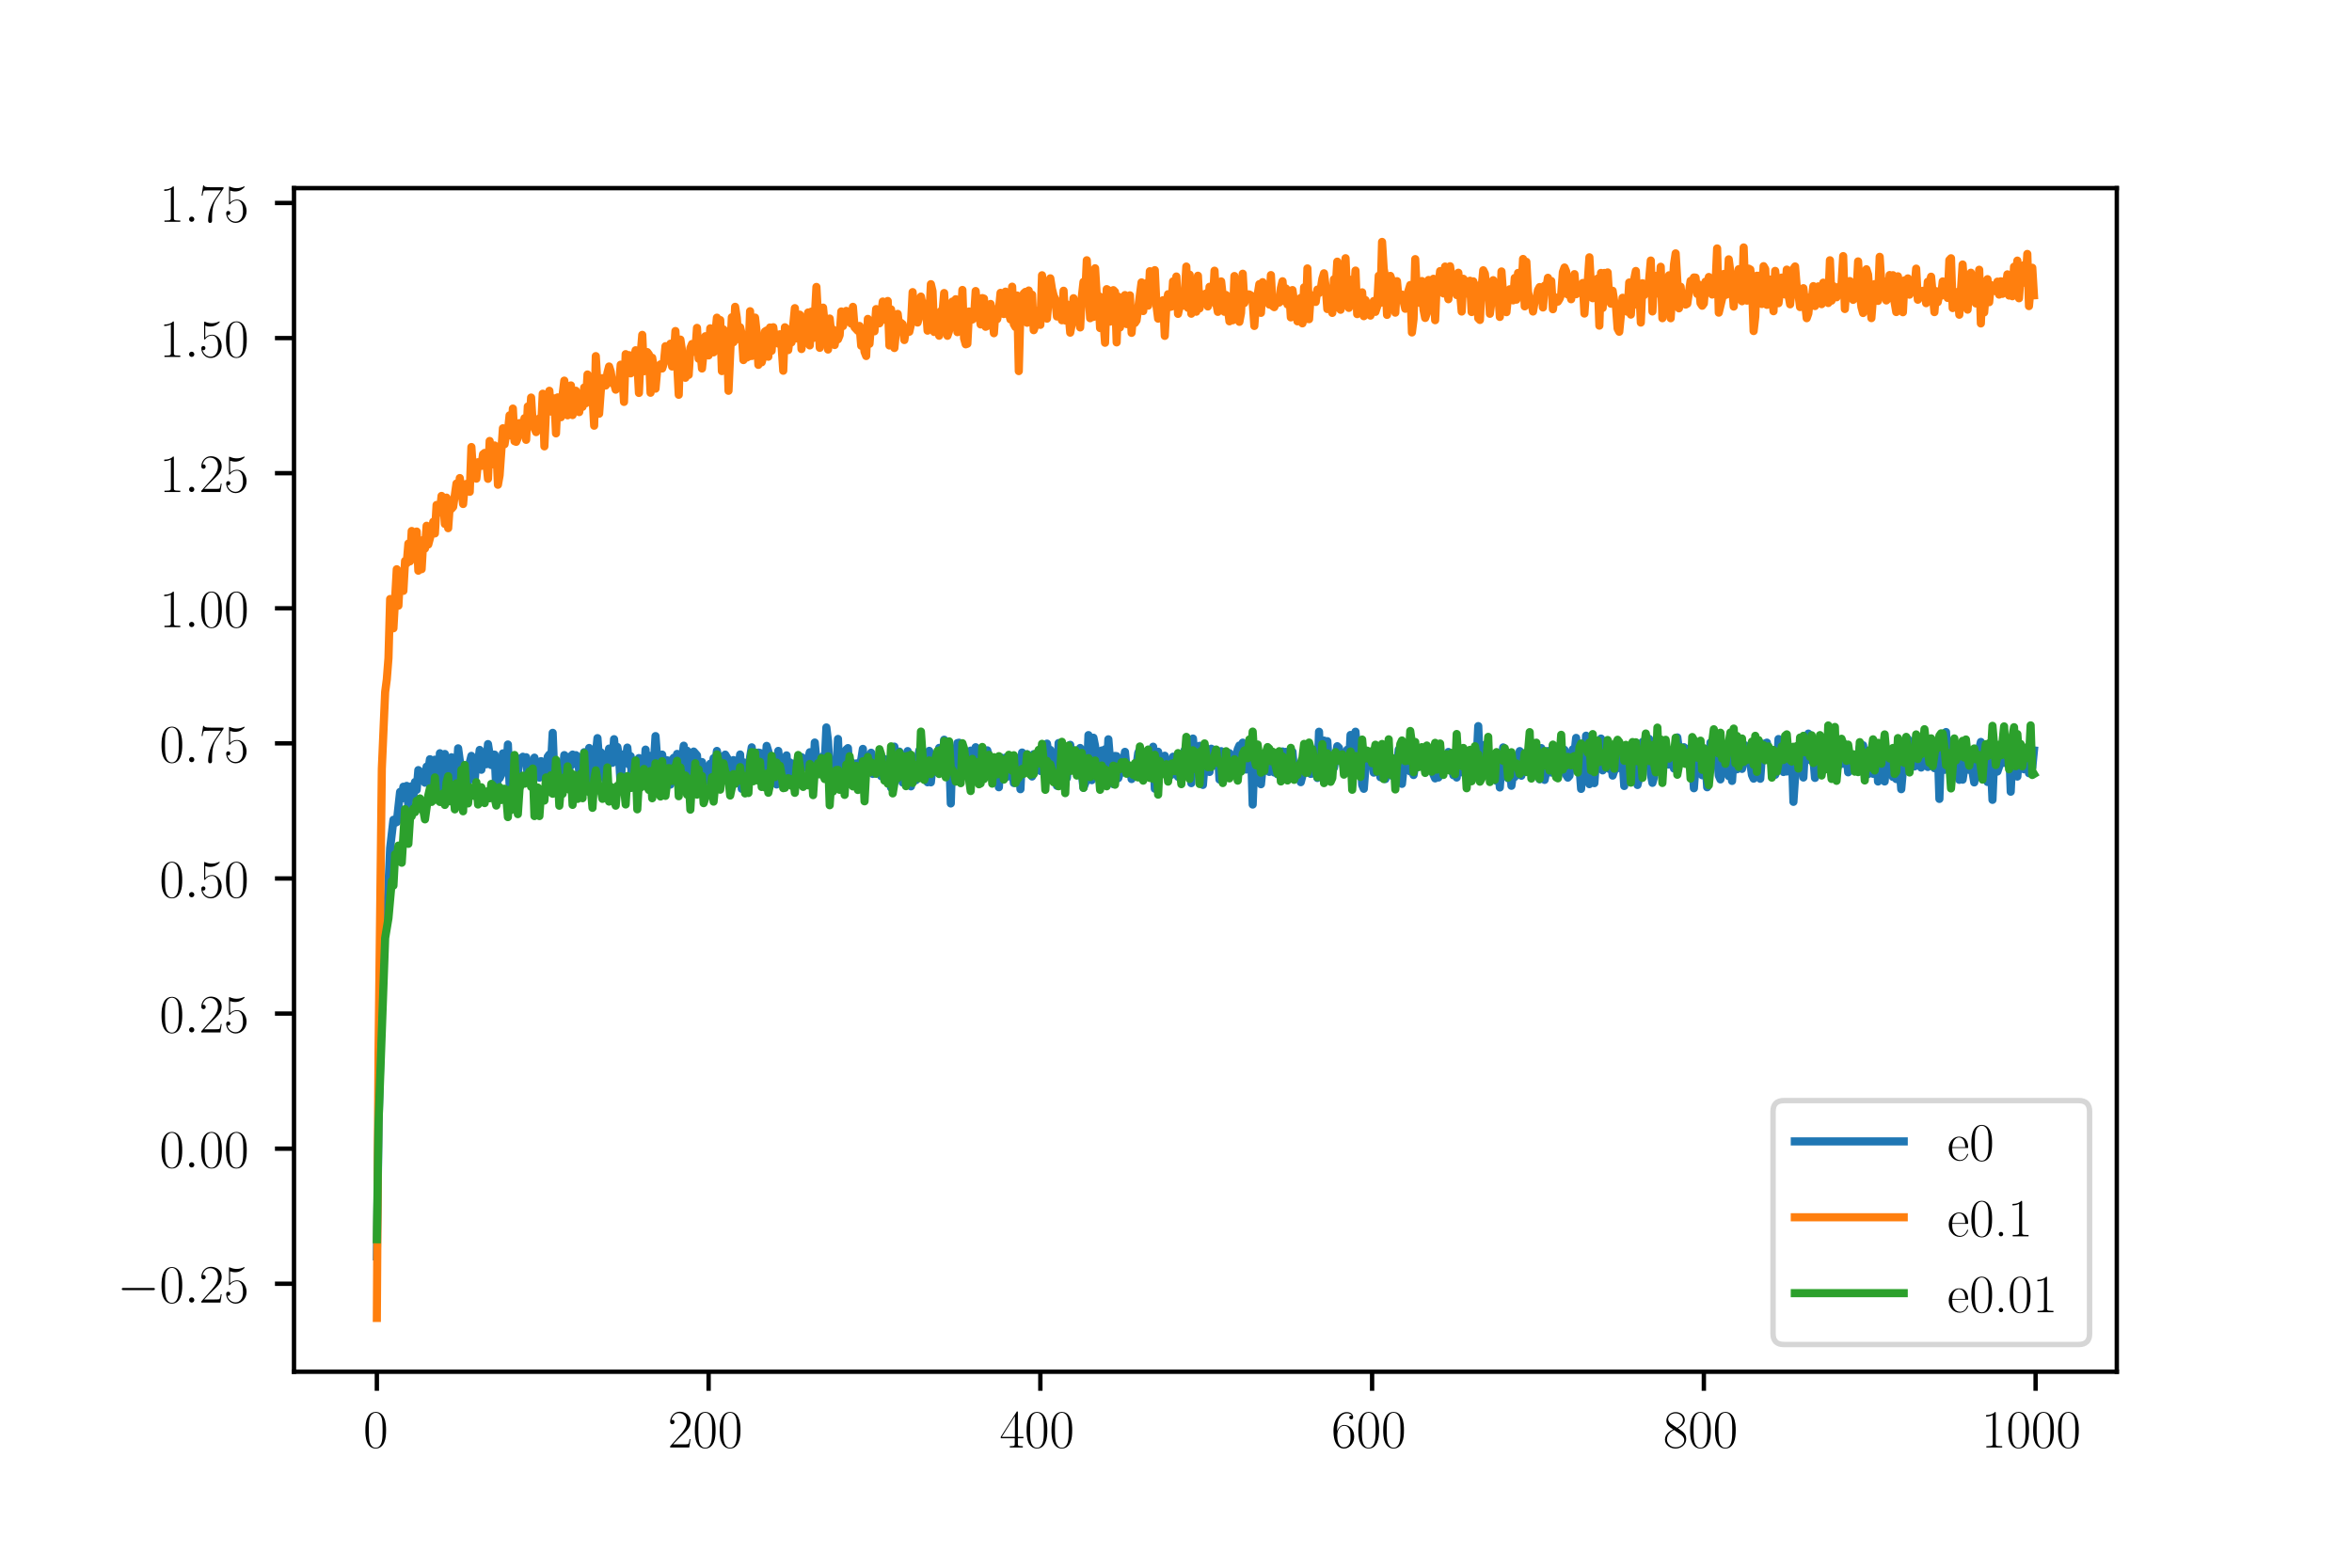 <?xml version="1.0" encoding="utf-8" standalone="no"?>
<!DOCTYPE svg PUBLIC "-//W3C//DTD SVG 1.1//EN"
  "http://www.w3.org/Graphics/SVG/1.1/DTD/svg11.dtd">
<!-- Created with matplotlib (https://matplotlib.org/) -->
<svg height="288pt" version="1.1" viewBox="0 0 432 288" width="432pt" xmlns="http://www.w3.org/2000/svg" xmlns:xlink="http://www.w3.org/1999/xlink">
 <defs>
  <style type="text/css">
*{stroke-linecap:butt;stroke-linejoin:round;}
  </style>
 </defs>
 <g id="figure_1">
  <g id="patch_1">
   <path d="M 0 288 
L 432 288 
L 432 0 
L 0 0 
z
" style="fill:#ffffff;"/>
  </g>
  <g id="axes_1">
   <g id="patch_2">
    <path d="M 54 252 
L 388.8 252 
L 388.8 34.56 
L 54 34.56 
z
" style="fill:#ffffff;"/>
   </g>
   <g id="matplotlib.axis_1">
    <g id="xtick_1">
     <g id="line2d_1">
      <defs>
       <path d="M 0 0 
L 0 3.5 
" id="mdbb2886463" style="stroke:#000000;stroke-width:0.8;"/>
      </defs>
      <g>
       <use style="stroke:#000000;stroke-width:0.8;" x="69.218" xlink:href="#mdbb2886463" y="252"/>
      </g>
     </g>
     <g id="text_1">
      <!-- $0$ -->
      <defs>
       <path d="M 42 31.641 
C 42 37.75 41.906 48.125 37.703 56.109 
C 34 63.109 28.094 65.594 22.906 65.594 
C 18.094 65.594 12 63.406 8.203 56.203 
C 4.203 48.719 3.797 39.438 3.797 31.641 
C 3.797 25.953 3.906 17.281 7 9.672 
C 11.297 -0.609 19 -2 22.906 -2 
C 27.5 -2 34.5 -0.109 38.594 9.375 
C 41.594 16.281 42 24.359 42 31.641 
z
M 22.906 -0.406 
C 16.5 -0.406 12.703 5.078 11.297 12.688 
C 10.203 18.562 10.203 27.156 10.203 32.75 
C 10.203 40.438 10.203 46.828 11.5 52.922 
C 13.406 61.391 19 64 22.906 64 
C 27 64 32.297 61.297 34.203 53.125 
C 35.5 47.438 35.594 40.734 35.594 32.75 
C 35.594 26.25 35.594 18.266 34.406 12.375 
C 32.297 1.484 26.406 -0.406 22.906 -0.406 
z
" id="CMR17-48"/>
      </defs>
      <g transform="translate(66.728 265.918)scale(0.1 -0.1)">
       <use transform="scale(0.996)" xlink:href="#CMR17-48"/>
      </g>
     </g>
    </g>
    <g id="xtick_2">
     <g id="line2d_2">
      <g>
       <use style="stroke:#000000;stroke-width:0.8;" x="130.152" xlink:href="#mdbb2886463" y="252"/>
      </g>
     </g>
     <g id="text_2">
      <!-- $200$ -->
      <defs>
       <path d="M 41.703 15.453 
L 39.906 15.453 
C 38.906 8.375 38.094 7.172 37.703 6.562 
C 37.203 5.766 30 5.766 28.594 5.766 
L 9.406 5.766 
C 13 9.672 20 16.75 28.5 24.953 
C 34.594 30.734 41.703 37.531 41.703 47.422 
C 41.703 59.219 32.297 66 21.797 66 
C 10.797 66 4.094 56.312 4.094 47.344 
C 4.094 43.438 7 42.938 8.203 42.938 
C 9.203 42.938 12.203 43.547 12.203 47.031 
C 12.203 50.109 9.594 51 8.203 51 
C 7.594 51 7 50.906 6.594 50.703 
C 8.5 59.219 14.297 63.406 20.406 63.406 
C 29.094 63.406 34.797 56.516 34.797 47.422 
C 34.797 38.734 29.703 31.25 24 24.75 
L 4.094 2.281 
L 4.094 0 
L 39.297 0 
z
" id="CMR17-50"/>
      </defs>
      <g transform="translate(122.68 265.918)scale(0.1 -0.1)">
       <use transform="scale(0.996)" xlink:href="#CMR17-50"/>
       <use transform="translate(45.69 0)scale(0.996)" xlink:href="#CMR17-48"/>
       <use transform="translate(91.381 0)scale(0.996)" xlink:href="#CMR17-48"/>
      </g>
     </g>
    </g>
    <g id="xtick_3">
     <g id="line2d_3">
      <g>
       <use style="stroke:#000000;stroke-width:0.8;" x="191.086" xlink:href="#mdbb2886463" y="252"/>
      </g>
     </g>
     <g id="text_3">
      <!-- $400$ -->
      <defs>
       <path d="M 33.594 64.406 
C 33.594 66.5 33.5 66.5 31.703 66.5 
L 2 19.594 
L 2 17 
L 27.797 17 
L 27.797 7.141 
C 27.797 3.5 27.594 2.5 20.594 2.5 
L 18.703 2.5 
L 18.703 0 
C 21.906 0 27.297 0 30.703 0 
C 34.094 0 39.5 0 42.703 0 
L 42.703 2.5 
L 40.797 2.5 
C 33.797 2.5 33.594 3.5 33.594 7.141 
L 33.594 17 
L 43.797 17 
L 43.797 19.594 
L 33.594 19.594 
z
M 28.094 57.859 
L 28.094 19.594 
L 4 19.594 
z
" id="CMR17-52"/>
      </defs>
      <g transform="translate(183.614 265.918)scale(0.1 -0.1)">
       <use transform="scale(0.996)" xlink:href="#CMR17-52"/>
       <use transform="translate(45.69 0)scale(0.996)" xlink:href="#CMR17-48"/>
       <use transform="translate(91.381 0)scale(0.996)" xlink:href="#CMR17-48"/>
      </g>
     </g>
    </g>
    <g id="xtick_4">
     <g id="line2d_4">
      <g>
       <use style="stroke:#000000;stroke-width:0.8;" x="252.019" xlink:href="#mdbb2886463" y="252"/>
      </g>
     </g>
     <g id="text_4">
      <!-- $600$ -->
      <defs>
       <path d="M 10.594 34 
C 10.594 57.656 21.797 63 28.297 63 
C 30.406 63 35.5 62.641 37.5 59 
C 35.906 59 32.906 59 32.906 55.516 
C 32.906 52.828 35.094 51.922 36.5 51.922 
C 37.406 51.922 40.094 52.312 40.094 55.625 
C 40.094 61.781 35.094 65.297 28.203 65.297 
C 16.297 65.297 3.797 52.969 3.797 31 
C 3.797 3.953 15.094 -2 23.094 -2 
C 32.797 -2 42 6.672 42 20.047 
C 42 32.516 33.906 41.594 23.703 41.594 
C 17.594 41.594 13.094 37.609 10.594 30.625 
z
M 23.094 0.391 
C 10.797 0.391 10.797 18.75 10.797 22.438 
C 10.797 29.625 14.203 40 23.5 40 
C 25.203 40 30.094 40 33.406 33.125 
C 35.203 29.219 35.203 25.141 35.203 20.141 
C 35.203 14.75 35.203 10.781 33.094 6.781 
C 30.906 2.672 27.703 0.391 23.094 0.391 
z
" id="CMR17-54"/>
      </defs>
      <g transform="translate(244.547 265.918)scale(0.1 -0.1)">
       <use transform="scale(0.996)" xlink:href="#CMR17-54"/>
       <use transform="translate(45.69 0)scale(0.996)" xlink:href="#CMR17-48"/>
       <use transform="translate(91.381 0)scale(0.996)" xlink:href="#CMR17-48"/>
      </g>
     </g>
    </g>
    <g id="xtick_5">
     <g id="line2d_5">
      <g>
       <use style="stroke:#000000;stroke-width:0.8;" x="312.953" xlink:href="#mdbb2886463" y="252"/>
      </g>
     </g>
     <g id="text_5">
      <!-- $800$ -->
      <defs>
       <path d="M 27.203 35.375 
C 33.5 38.547 39.906 43.328 39.906 50.984 
C 39.906 60.016 31.094 65.297 23 65.297 
C 13.906 65.297 5.906 58.734 5.906 49.688 
C 5.906 47.203 6.5 42.922 10.406 39.141 
C 11.406 38.156 15.594 35.172 18.297 33.281 
C 13.797 30.984 3.297 25.531 3.297 14.594 
C 3.297 4.359 13.094 -2 22.797 -2 
C 33.5 -2 42.5 5.656 42.5 15.781 
C 42.5 24.844 36.406 29.016 32.406 31.703 
z
M 14.094 44.094 
C 13.297 44.594 9.297 47.672 9.297 52.359 
C 9.297 58.422 15.594 63 22.797 63 
C 30.703 63 36.5 57.438 36.5 50.969 
C 36.5 41.703 26.094 36.422 25.594 36.422 
C 25.5 36.422 25.406 36.422 24.594 37.031 
z
M 32.5 23.734 
C 34 22.641 38.797 19.375 38.797 13.297 
C 38.797 5.953 31.406 0.391 23 0.391 
C 13.906 0.391 7 6.844 7 14.688 
C 7 22.547 13.094 29.094 20 32.188 
z
" id="CMR17-56"/>
      </defs>
      <g transform="translate(305.481 265.918)scale(0.1 -0.1)">
       <use transform="scale(0.996)" xlink:href="#CMR17-56"/>
       <use transform="translate(45.69 0)scale(0.996)" xlink:href="#CMR17-48"/>
       <use transform="translate(91.381 0)scale(0.996)" xlink:href="#CMR17-48"/>
      </g>
     </g>
    </g>
    <g id="xtick_6">
     <g id="line2d_6">
      <g>
       <use style="stroke:#000000;stroke-width:0.8;" x="373.886" xlink:href="#mdbb2886463" y="252"/>
      </g>
     </g>
     <g id="text_6">
      <!-- $1000$ -->
      <defs>
       <path d="M 26.594 63.406 
C 26.594 65.5 26.5 65.5 25.094 65.5 
C 21.203 61.188 15.297 59.797 9.703 59.797 
C 9.406 59.797 8.906 59.797 8.797 59.5 
C 8.703 59.297 8.703 59.094 8.703 57 
C 11.797 57 17 57.594 21 59.984 
L 21 7.203 
C 21 3.688 20.797 2.5 12.203 2.5 
L 9.203 2.5 
L 9.203 0 
C 14 0 19 0 23.797 0 
C 28.594 0 33.594 0 38.406 0 
L 38.406 2.5 
L 35.406 2.5 
C 26.797 2.5 26.594 3.594 26.594 7.156 
z
" id="CMR17-49"/>
      </defs>
      <g transform="translate(363.924 265.918)scale(0.1 -0.1)">
       <use transform="scale(0.996)" xlink:href="#CMR17-49"/>
       <use transform="translate(45.69 0)scale(0.996)" xlink:href="#CMR17-48"/>
       <use transform="translate(91.381 0)scale(0.996)" xlink:href="#CMR17-48"/>
       <use transform="translate(137.071 0)scale(0.996)" xlink:href="#CMR17-48"/>
      </g>
     </g>
    </g>
   </g>
   <g id="matplotlib.axis_2">
    <g id="ytick_1">
     <g id="line2d_7">
      <defs>
       <path d="M 0 0 
L -3.5 0 
" id="m902c8bae51" style="stroke:#000000;stroke-width:0.8;"/>
      </defs>
      <g>
       <use style="stroke:#000000;stroke-width:0.8;" x="54" xlink:href="#m902c8bae51" y="235.839"/>
      </g>
     </g>
     <g id="text_7">
      <!-- $-0.25$ -->
      <defs>
       <path d="M 65.906 23 
C 67.594 23 69.406 23 69.406 25 
C 69.406 27 67.594 27 65.906 27 
L 11.797 27 
C 10.094 27 8.297 27 8.297 25 
C 8.297 23 10.094 23 11.797 23 
z
" id="CMSY10-0"/>
       <path d="M 18.406 4.797 
C 18.406 7.688 16 9.672 13.594 9.672 
C 10.703 9.672 8.703 7.281 8.703 4.891 
C 8.703 2 11.094 0 13.5 0 
C 16.406 0 18.406 2.391 18.406 4.797 
z
" id="CMMI12-58"/>
       <path d="M 11.406 57.688 
C 12.406 57.281 16.5 56 20.703 56 
C 30 56 35.094 61.109 38 64.062 
C 38 64.953 38 65.5 37.406 65.5 
C 37.297 65.5 37.094 65.5 36.297 65.047 
C 32.797 63.406 28.703 62.078 23.703 62.078 
C 20.703 62.078 16.203 62.484 11.297 64.672 
C 10.203 65.172 10 65.172 9.906 65.172 
C 9.406 65.172 9.297 65.062 9.297 63.078 
L 9.297 34.422 
C 9.297 32.641 9.297 32.141 10.297 32.141 
C 10.797 32.141 11 32.344 11.5 33.031 
C 14.703 37.516 19.094 39.406 24.094 39.406 
C 27.594 39.406 35.094 37.219 35.094 20.141 
C 35.094 16.953 35.094 11.172 32.094 6.578 
C 29.594 2.484 25.703 0.391 21.406 0.391 
C 14.797 0.391 8.094 5 6.297 12.719 
C 6.703 12.609 7.5 12.422 7.906 12.422 
C 9.203 12.422 11.703 13.125 11.703 16.219 
C 11.703 18.906 9.797 20 7.906 20 
C 5.594 20 4.094 18.594 4.094 15.797 
C 4.094 7.094 11 -2 21.594 -2 
C 31.906 -2 41.703 6.875 41.703 19.75 
C 41.703 31.719 33.906 41 24.203 41 
C 19.094 41 14.797 39.109 11.406 35.531 
z
" id="CMR17-53"/>
      </defs>
      <g transform="translate(21.54 239.299)scale(0.1 -0.1)">
       <use transform="scale(0.996)" xlink:href="#CMSY10-0"/>
       <use transform="translate(77.487 0)scale(0.996)" xlink:href="#CMR17-48"/>
       <use transform="translate(123.178 0)scale(0.996)" xlink:href="#CMMI12-58"/>
       <use transform="translate(150.275 0)scale(0.996)" xlink:href="#CMR17-50"/>
       <use transform="translate(195.966 0)scale(0.996)" xlink:href="#CMR17-53"/>
      </g>
     </g>
    </g>
    <g id="ytick_2">
     <g id="line2d_8">
      <g>
       <use style="stroke:#000000;stroke-width:0.8;" x="54" xlink:href="#m902c8bae51" y="211.021"/>
      </g>
     </g>
     <g id="text_8">
      <!-- $0.00$ -->
      <g transform="translate(29.289 214.48)scale(0.1 -0.1)">
       <use transform="scale(0.996)" xlink:href="#CMR17-48"/>
       <use transform="translate(45.69 0)scale(0.996)" xlink:href="#CMMI12-58"/>
       <use transform="translate(72.788 0)scale(0.996)" xlink:href="#CMR17-48"/>
       <use transform="translate(118.478 0)scale(0.996)" xlink:href="#CMR17-48"/>
      </g>
     </g>
    </g>
    <g id="ytick_3">
     <g id="line2d_9">
      <g>
       <use style="stroke:#000000;stroke-width:0.8;" x="54" xlink:href="#m902c8bae51" y="186.203"/>
      </g>
     </g>
     <g id="text_9">
      <!-- $0.25$ -->
      <g transform="translate(29.289 189.662)scale(0.1 -0.1)">
       <use transform="scale(0.996)" xlink:href="#CMR17-48"/>
       <use transform="translate(45.69 0)scale(0.996)" xlink:href="#CMMI12-58"/>
       <use transform="translate(72.788 0)scale(0.996)" xlink:href="#CMR17-50"/>
       <use transform="translate(118.478 0)scale(0.996)" xlink:href="#CMR17-53"/>
      </g>
     </g>
    </g>
    <g id="ytick_4">
     <g id="line2d_10">
      <g>
       <use style="stroke:#000000;stroke-width:0.8;" x="54" xlink:href="#m902c8bae51" y="161.384"/>
      </g>
     </g>
     <g id="text_10">
      <!-- $0.50$ -->
      <g transform="translate(29.289 164.843)scale(0.1 -0.1)">
       <use transform="scale(0.996)" xlink:href="#CMR17-48"/>
       <use transform="translate(45.69 0)scale(0.996)" xlink:href="#CMMI12-58"/>
       <use transform="translate(72.788 0)scale(0.996)" xlink:href="#CMR17-53"/>
       <use transform="translate(118.478 0)scale(0.996)" xlink:href="#CMR17-48"/>
      </g>
     </g>
    </g>
    <g id="ytick_5">
     <g id="line2d_11">
      <g>
       <use style="stroke:#000000;stroke-width:0.8;" x="54" xlink:href="#m902c8bae51" y="136.566"/>
      </g>
     </g>
     <g id="text_11">
      <!-- $0.75$ -->
      <defs>
       <path d="M 45.094 61.578 
L 45.094 63.766 
L 21.594 63.766 
C 9.906 63.766 9.703 65.078 9.297 67 
L 7.5 67 
L 4.594 48.344 
L 6.406 48.344 
C 6.703 50.234 7.406 55.312 8.594 57.203 
C 9.203 58 16.594 58 18.297 58 
L 40.297 58 
L 29.203 41.578 
C 21.797 30.531 16.703 15.609 16.703 2.578 
C 16.703 1.391 16.703 -2 20.297 -2 
C 23.906 -2 23.906 1.391 23.906 2.672 
L 23.906 7.266 
C 23.906 23.562 26.703 34.312 31.297 41.188 
z
" id="CMR17-55"/>
      </defs>
      <g transform="translate(29.289 140.025)scale(0.1 -0.1)">
       <use transform="scale(0.996)" xlink:href="#CMR17-48"/>
       <use transform="translate(45.69 0)scale(0.996)" xlink:href="#CMMI12-58"/>
       <use transform="translate(72.788 0)scale(0.996)" xlink:href="#CMR17-55"/>
       <use transform="translate(118.478 0)scale(0.996)" xlink:href="#CMR17-53"/>
      </g>
     </g>
    </g>
    <g id="ytick_6">
     <g id="line2d_12">
      <g>
       <use style="stroke:#000000;stroke-width:0.8;" x="54" xlink:href="#m902c8bae51" y="111.747"/>
      </g>
     </g>
     <g id="text_12">
      <!-- $1.00$ -->
      <g transform="translate(29.289 115.207)scale(0.1 -0.1)">
       <use transform="scale(0.996)" xlink:href="#CMR17-49"/>
       <use transform="translate(45.69 0)scale(0.996)" xlink:href="#CMMI12-58"/>
       <use transform="translate(72.788 0)scale(0.996)" xlink:href="#CMR17-48"/>
       <use transform="translate(118.478 0)scale(0.996)" xlink:href="#CMR17-48"/>
      </g>
     </g>
    </g>
    <g id="ytick_7">
     <g id="line2d_13">
      <g>
       <use style="stroke:#000000;stroke-width:0.8;" x="54" xlink:href="#m902c8bae51" y="86.929"/>
      </g>
     </g>
     <g id="text_13">
      <!-- $1.25$ -->
      <g transform="translate(29.289 90.388)scale(0.1 -0.1)">
       <use transform="scale(0.996)" xlink:href="#CMR17-49"/>
       <use transform="translate(45.69 0)scale(0.996)" xlink:href="#CMMI12-58"/>
       <use transform="translate(72.788 0)scale(0.996)" xlink:href="#CMR17-50"/>
       <use transform="translate(118.478 0)scale(0.996)" xlink:href="#CMR17-53"/>
      </g>
     </g>
    </g>
    <g id="ytick_8">
     <g id="line2d_14">
      <g>
       <use style="stroke:#000000;stroke-width:0.8;" x="54" xlink:href="#m902c8bae51" y="62.111"/>
      </g>
     </g>
     <g id="text_14">
      <!-- $1.50$ -->
      <g transform="translate(29.289 65.57)scale(0.1 -0.1)">
       <use transform="scale(0.996)" xlink:href="#CMR17-49"/>
       <use transform="translate(45.69 0)scale(0.996)" xlink:href="#CMMI12-58"/>
       <use transform="translate(72.788 0)scale(0.996)" xlink:href="#CMR17-53"/>
       <use transform="translate(118.478 0)scale(0.996)" xlink:href="#CMR17-48"/>
      </g>
     </g>
    </g>
    <g id="ytick_9">
     <g id="line2d_15">
      <g>
       <use style="stroke:#000000;stroke-width:0.8;" x="54" xlink:href="#m902c8bae51" y="37.292"/>
      </g>
     </g>
     <g id="text_15">
      <!-- $1.75$ -->
      <g transform="translate(29.289 40.751)scale(0.1 -0.1)">
       <use transform="scale(0.996)" xlink:href="#CMR17-49"/>
       <use transform="translate(45.69 0)scale(0.996)" xlink:href="#CMMI12-58"/>
       <use transform="translate(72.788 0)scale(0.996)" xlink:href="#CMR17-55"/>
       <use transform="translate(118.478 0)scale(0.996)" xlink:href="#CMR17-53"/>
      </g>
     </g>
    </g>
   </g>
   <g id="line2d_16">
    <path clip-path="url(#pcad53d8bb8)" d="M 69.218 230.813 
L 69.523 206.763 
L 70.132 182.517 
L 70.437 173.031 
L 70.742 167.161 
L 71.046 169.33 
L 71.656 155.837 
L 72.265 150.602 
L 72.57 151.17 
L 72.874 151.024 
L 73.484 145.477 
L 73.788 146.72 
L 74.093 144.522 
L 74.398 145.456 
L 74.702 144.375 
L 75.007 148.022 
L 75.312 145.296 
L 75.616 144.435 
L 75.921 146.361 
L 76.226 143.661 
L 76.53 145.11 
L 76.835 141.476 
L 77.14 142.211 
L 77.749 141.776 
L 78.054 143.79 
L 78.358 140.835 
L 78.663 141.556 
L 78.968 139.476 
L 79.577 146.792 
L 79.882 139.561 
L 80.186 143.437 
L 80.491 145.434 
L 80.796 138.377 
L 81.1 144.607 
L 81.405 143.135 
L 81.71 138.511 
L 82.319 143.341 
L 82.624 142.389 
L 82.928 139.114 
L 83.233 143.445 
L 83.538 139.256 
L 83.842 142.621 
L 84.147 137.477 
L 84.452 139.762 
L 84.756 140.853 
L 85.061 140.777 
L 85.366 141.345 
L 85.67 144.778 
L 85.975 143.493 
L 86.28 140.093 
L 86.584 138.864 
L 86.889 142.59 
L 87.194 143.309 
L 87.498 139.346 
L 87.803 140.234 
L 88.108 137.768 
L 88.412 141.412 
L 88.717 139.291 
L 89.022 139.685 
L 89.326 140.399 
L 89.631 136.697 
L 90.24 140.55 
L 90.545 138.632 
L 90.85 138.635 
L 91.154 145.015 
L 91.459 142.946 
L 91.764 142.959 
L 92.068 142.318 
L 92.373 138.401 
L 92.678 141.593 
L 92.982 141.678 
L 93.287 136.769 
L 93.592 144.013 
L 93.896 138.764 
L 94.201 143.617 
L 94.506 140.778 
L 94.81 142.719 
L 95.115 142.139 
L 95.42 139.338 
L 95.724 139.563 
L 96.029 139.022 
L 96.334 139.739 
L 96.638 139.11 
L 96.943 142.925 
L 97.248 140.935 
L 97.552 144.007 
L 97.857 142.237 
L 98.162 139.187 
L 98.466 141.145 
L 99.076 142.86 
L 99.38 139.827 
L 99.685 141.825 
L 99.99 142.666 
L 100.294 142.369 
L 100.599 139.028 
L 100.904 138.612 
L 101.208 140.283 
L 101.513 134.628 
L 101.818 142.558 
L 102.122 139.965 
L 102.427 140.254 
L 102.732 145.351 
L 103.036 140.85 
L 103.341 142.263 
L 103.646 138.718 
L 103.95 141.603 
L 104.255 141.149 
L 104.56 139.026 
L 104.864 140.68 
L 105.169 138.623 
L 105.474 139.991 
L 105.778 138.727 
L 106.083 139.013 
L 106.388 141.715 
L 106.692 142.251 
L 106.997 143.721 
L 107.302 138.183 
L 107.606 142.785 
L 107.911 141.385 
L 108.216 137.409 
L 108.52 138.664 
L 108.825 145.394 
L 109.434 138.636 
L 109.739 135.602 
L 110.044 139.747 
L 110.348 138.193 
L 110.653 141.475 
L 111.262 143.586 
L 111.567 139.306 
L 111.872 137.524 
L 112.481 140.147 
L 112.786 135.796 
L 113.09 139.161 
L 113.395 137.221 
L 113.7 138.986 
L 114.004 144.464 
L 114.309 138.631 
L 114.918 139.965 
L 115.223 137.338 
L 115.528 140.454 
L 115.832 138.914 
L 116.137 144.668 
L 116.442 141.638 
L 116.746 140.333 
L 117.051 140.778 
L 117.356 139.265 
L 117.66 140.462 
L 117.965 143.314 
L 118.27 142.649 
L 118.574 137.711 
L 118.879 144.387 
L 119.184 138.827 
L 119.488 143.577 
L 119.793 142.418 
L 120.098 140.242 
L 120.402 135.226 
L 120.707 139.389 
L 121.012 140.789 
L 121.316 142.941 
L 121.621 138.627 
L 121.926 140.93 
L 122.23 141.321 
L 122.535 139.67 
L 122.84 139.767 
L 123.144 144.136 
L 123.449 139.621 
L 123.754 139.206 
L 124.058 141.237 
L 124.363 138.5 
L 124.668 140.266 
L 124.972 139.379 
L 125.277 139.497 
L 125.582 136.989 
L 125.886 143.961 
L 126.191 137.906 
L 126.8 142.133 
L 127.105 139.403 
L 127.41 138.069 
L 128.019 138.76 
L 128.324 143.459 
L 128.629 140.756 
L 128.933 139.996 
L 129.238 141.477 
L 129.543 143.568 
L 129.847 142.219 
L 130.152 142.481 
L 130.457 140.297 
L 130.761 142.115 
L 131.066 139.29 
L 131.371 140.694 
L 131.675 137.952 
L 132.285 140.968 
L 132.589 139.889 
L 132.894 139.937 
L 133.199 138.628 
L 133.808 139.642 
L 134.113 141.144 
L 134.417 139.904 
L 134.722 139.632 
L 135.027 142.351 
L 135.331 142.52 
L 135.636 141.179 
L 135.941 138.606 
L 136.245 144.914 
L 136.55 140.046 
L 136.855 140.275 
L 137.159 140.106 
L 137.464 142.789 
L 137.769 139.078 
L 138.073 137.293 
L 138.378 141.996 
L 138.683 142.685 
L 139.292 138.255 
L 139.597 138.319 
L 139.901 143.045 
L 140.206 140.892 
L 140.511 141.723 
L 140.815 137.028 
L 141.12 138.044 
L 141.425 140.079 
L 142.034 139.572 
L 142.339 140.435 
L 142.643 144.116 
L 142.948 137.952 
L 143.253 140.918 
L 143.557 139.706 
L 143.862 141.565 
L 144.167 140.866 
L 144.471 138.77 
L 144.776 143.313 
L 145.081 140.058 
L 145.385 144.195 
L 145.69 140.301 
L 145.995 141.752 
L 146.299 140.258 
L 146.604 140.82 
L 146.909 139.056 
L 147.213 139.086 
L 147.518 140.506 
L 147.823 141.04 
L 148.127 140.535 
L 148.737 138.192 
L 149.041 143.796 
L 149.346 143.174 
L 149.651 136.411 
L 149.955 139.654 
L 150.26 140.624 
L 150.565 140.893 
L 150.869 140.231 
L 151.174 138.921 
L 151.479 140.227 
L 151.783 133.637 
L 152.088 136.17 
L 152.393 141.786 
L 152.697 140.759 
L 153.307 143.949 
L 153.611 141.372 
L 153.916 135.752 
L 154.221 143.852 
L 154.525 141.952 
L 154.83 138.377 
L 155.135 141.694 
L 155.439 137.706 
L 155.744 137.436 
L 156.049 142.086 
L 156.353 140.082 
L 156.658 140.208 
L 156.963 141.394 
L 157.267 140.251 
L 157.572 141.41 
L 157.877 140.122 
L 158.181 139.616 
L 158.486 137.578 
L 158.791 142.848 
L 159.095 140.795 
L 159.4 141.642 
L 159.705 141.247 
L 160.009 138.281 
L 160.314 142.179 
L 160.619 139.891 
L 160.923 141.422 
L 161.228 141.806 
L 161.533 139.11 
L 161.837 142.578 
L 162.142 139.866 
L 162.447 139.431 
L 162.751 142.741 
L 163.056 142.442 
L 163.361 142.837 
L 163.665 144.697 
L 163.97 138.649 
L 164.275 137.162 
L 164.579 142.406 
L 164.884 141.743 
L 165.189 138.07 
L 165.493 139.206 
L 165.798 143.762 
L 166.103 139.842 
L 166.407 142.512 
L 166.712 137.982 
L 167.017 139.553 
L 167.321 144.462 
L 167.626 139.971 
L 167.931 140.5 
L 168.235 143.329 
L 168.54 139.792 
L 168.845 137.862 
L 169.149 140.085 
L 169.454 140.226 
L 169.759 138.247 
L 170.063 141.779 
L 170.368 143.713 
L 170.673 137.943 
L 170.977 143.721 
L 171.282 140.699 
L 171.587 140.537 
L 171.891 140.912 
L 172.196 141.885 
L 172.501 137.395 
L 172.805 139.68 
L 173.11 140.255 
L 173.415 135.893 
L 173.719 138.889 
L 174.024 138.057 
L 174.329 138.426 
L 174.633 147.606 
L 174.938 137.719 
L 175.243 141.145 
L 175.852 136.51 
L 176.157 136.443 
L 176.461 138.059 
L 176.766 137.402 
L 177.071 140.617 
L 177.375 142.154 
L 177.68 141.742 
L 177.985 142.529 
L 178.289 137.896 
L 178.594 141.251 
L 178.899 140.782 
L 179.203 137.272 
L 179.508 137.547 
L 179.813 138.042 
L 180.117 141.389 
L 180.422 139.437 
L 181.031 141.429 
L 181.336 137.841 
L 181.641 138.859 
L 181.945 139.208 
L 182.25 140.033 
L 182.555 140.351 
L 182.859 142.334 
L 183.164 141.044 
L 183.469 144.628 
L 183.773 139.13 
L 184.078 143.199 
L 184.383 141.975 
L 184.687 139.167 
L 184.992 142.707 
L 185.297 141.664 
L 185.906 140.638 
L 186.211 143.852 
L 186.515 142.509 
L 186.82 139.452 
L 187.125 139.243 
L 187.429 144.987 
L 187.734 138.245 
L 188.039 140.055 
L 188.343 141.116 
L 188.648 138.55 
L 188.953 141.034 
L 189.257 141.674 
L 189.562 142.651 
L 189.867 138.546 
L 190.476 141.332 
L 190.781 138.317 
L 191.086 141.634 
L 191.39 141.562 
L 191.695 138.588 
L 192 140.532 
L 192.304 136.608 
L 192.609 138.686 
L 192.914 137.76 
L 193.218 140.934 
L 193.523 139.022 
L 193.828 140.308 
L 194.132 144.352 
L 194.437 136.505 
L 195.046 144.095 
L 195.351 137.535 
L 195.96 142.929 
L 196.57 136.831 
L 196.874 141.378 
L 197.179 139.332 
L 197.484 139.628 
L 197.788 140.382 
L 198.093 140.774 
L 198.398 137.412 
L 198.702 142.199 
L 199.007 144.722 
L 199.616 143.128 
L 199.921 135.045 
L 200.53 143.326 
L 200.835 135.526 
L 201.14 137.057 
L 201.444 141.487 
L 201.749 138.569 
L 202.054 139.59 
L 202.358 137.874 
L 202.663 139.549 
L 202.968 137.653 
L 203.272 142.024 
L 203.577 135.817 
L 203.882 139.581 
L 204.186 141.341 
L 204.491 144.059 
L 204.796 138.875 
L 205.1 138.914 
L 205.405 142.953 
L 205.71 141.853 
L 206.014 141.976 
L 206.319 140.502 
L 206.624 138.123 
L 206.928 141.252 
L 207.233 142.022 
L 207.538 140.901 
L 207.842 143.116 
L 208.147 141.375 
L 208.756 140.518 
L 209.061 138.314 
L 209.366 137.643 
L 209.67 138.27 
L 209.975 142.024 
L 210.28 138.965 
L 210.889 140.194 
L 211.194 138.939 
L 211.498 139.695 
L 211.803 137.177 
L 212.108 144.895 
L 212.412 140.503 
L 212.717 138.097 
L 213.022 140.36 
L 213.326 141.627 
L 213.631 139.218 
L 213.936 138.833 
L 214.24 141.113 
L 214.545 141.821 
L 214.85 140.151 
L 215.154 142.345 
L 215.459 139.014 
L 215.764 142.015 
L 216.068 139.318 
L 216.373 142.717 
L 216.678 141.961 
L 216.982 139.141 
L 217.287 139.092 
L 217.592 137.81 
L 217.896 141.056 
L 218.201 142.095 
L 218.506 138.647 
L 218.81 143.873 
L 219.115 135.678 
L 219.42 139.197 
L 219.724 137.43 
L 220.029 141.465 
L 220.334 137.011 
L 220.638 139.804 
L 220.943 144.196 
L 221.248 140.37 
L 221.552 138.963 
L 221.857 138.747 
L 222.162 141.815 
L 222.466 137.547 
L 222.771 137.714 
L 223.076 140.58 
L 223.38 140.095 
L 223.685 138.1 
L 223.99 143.215 
L 224.294 137.995 
L 224.904 140.155 
L 225.208 138.181 
L 225.513 140.437 
L 225.818 138.363 
L 226.122 139.309 
L 226.427 142.068 
L 226.732 141.755 
L 227.036 138.988 
L 227.341 137.644 
L 227.646 136.956 
L 227.95 139.224 
L 228.255 136.434 
L 228.56 141.139 
L 228.864 141.373 
L 229.474 138.518 
L 229.778 137.61 
L 230.083 147.806 
L 230.388 139.88 
L 230.692 138.748 
L 230.997 138.654 
L 231.302 138.734 
L 231.606 144.074 
L 231.911 140.957 
L 232.216 141.092 
L 232.52 138.593 
L 232.825 139.463 
L 233.13 141.803 
L 233.434 139.829 
L 233.739 140.099 
L 234.044 141.917 
L 234.348 141.368 
L 234.653 142.253 
L 234.958 139.732 
L 235.262 139.701 
L 235.567 138.05 
L 235.872 142.424 
L 236.176 138.126 
L 236.481 138.501 
L 236.786 138.356 
L 237.09 138.926 
L 237.395 138.097 
L 237.7 141.817 
L 238.004 142.342 
L 238.309 141.484 
L 238.614 140.981 
L 238.918 143.696 
L 239.223 142.519 
L 239.528 140.283 
L 239.832 137.197 
L 240.137 140.042 
L 240.442 140.914 
L 240.746 142.176 
L 241.051 142.106 
L 241.356 141.329 
L 241.66 141.07 
L 241.965 142.926 
L 242.27 134.427 
L 242.574 141.596 
L 242.879 139.62 
L 243.184 136.051 
L 243.488 140.471 
L 243.793 136.162 
L 244.098 140.933 
L 244.402 140.098 
L 244.707 141.01 
L 245.012 141.051 
L 245.621 137.088 
L 245.926 137.387 
L 246.23 139.336 
L 246.535 139.317 
L 246.84 141.131 
L 247.144 140.236 
L 247.449 137.736 
L 247.754 140.935 
L 248.058 135.018 
L 248.363 139.009 
L 248.668 139.145 
L 248.972 134.419 
L 249.277 138.574 
L 249.582 139.664 
L 249.886 137.43 
L 250.191 144.186 
L 250.496 144.912 
L 250.8 140.901 
L 251.41 138.531 
L 251.714 139.167 
L 252.019 138.449 
L 252.324 141.945 
L 252.629 137.612 
L 252.933 141.683 
L 253.238 140.515 
L 253.543 142.781 
L 253.847 137.447 
L 254.152 137.74 
L 254.457 143.12 
L 254.761 138.576 
L 255.066 139.528 
L 255.371 139.615 
L 255.675 142.531 
L 255.98 139.901 
L 256.285 141.028 
L 256.589 141.237 
L 256.894 137.734 
L 257.503 144.005 
L 257.808 140.971 
L 258.113 140.202 
L 258.417 138.945 
L 258.722 141.131 
L 259.027 141.73 
L 259.331 139.209 
L 259.636 142.38 
L 259.941 140.54 
L 260.245 137.72 
L 260.55 139.97 
L 260.855 140.56 
L 261.159 137.867 
L 261.464 138.213 
L 261.769 140.22 
L 262.073 141.193 
L 262.378 138.035 
L 262.683 140.351 
L 262.987 141.049 
L 263.292 142.299 
L 263.597 142.996 
L 263.901 139.904 
L 264.206 142.835 
L 264.511 139.382 
L 264.815 139.358 
L 265.425 138.736 
L 265.729 140.272 
L 266.034 138.14 
L 266.339 139.873 
L 266.643 139.591 
L 266.948 142.416 
L 267.253 141.334 
L 267.557 142.839 
L 267.862 137.7 
L 268.167 137.986 
L 268.471 141.88 
L 268.776 141.468 
L 269.081 139.204 
L 269.385 140.321 
L 269.69 138.033 
L 269.995 139.689 
L 270.299 140.422 
L 270.604 139.992 
L 270.909 142.461 
L 271.213 139.581 
L 271.518 133.392 
L 271.823 141.281 
L 272.127 142.473 
L 272.432 140.346 
L 272.737 136.829 
L 273.041 139.339 
L 273.346 138.877 
L 273.651 142.681 
L 273.955 139.02 
L 274.26 140.867 
L 274.565 141.305 
L 274.869 143.453 
L 275.174 140.639 
L 275.479 144.669 
L 275.783 140.045 
L 276.088 137.307 
L 276.393 138.753 
L 277.002 142.992 
L 277.307 140.343 
L 277.611 144.358 
L 277.916 142.085 
L 278.221 142.737 
L 278.525 139.731 
L 278.83 139.456 
L 279.135 137.982 
L 279.439 142.508 
L 279.744 139.146 
L 280.049 138.766 
L 280.658 141.324 
L 280.963 140.985 
L 281.572 136.495 
L 281.877 141.724 
L 282.181 139.444 
L 282.486 138.062 
L 282.791 143.17 
L 283.095 137.432 
L 283.4 142.876 
L 283.705 143.274 
L 284.009 141.752 
L 284.314 137.973 
L 284.619 140.78 
L 284.923 141.925 
L 285.228 136.964 
L 286.142 142.801 
L 286.447 138.269 
L 286.751 139.617 
L 287.056 137.838 
L 287.361 137.753 
L 287.665 142.365 
L 287.97 142.859 
L 288.275 142.5 
L 288.579 139.37 
L 288.884 137.655 
L 289.189 138.423 
L 289.493 135.559 
L 289.798 139.383 
L 290.103 140.819 
L 290.407 144.93 
L 290.712 140.265 
L 291.017 140.702 
L 291.321 135.155 
L 291.626 140.794 
L 291.931 144.058 
L 292.235 142.374 
L 292.54 143.342 
L 292.845 143.875 
L 293.149 139.639 
L 293.454 140.517 
L 293.759 139.529 
L 294.063 135.68 
L 294.368 141.53 
L 294.673 140.639 
L 294.977 137.272 
L 295.282 137.26 
L 295.587 141.272 
L 295.891 139.968 
L 296.196 142.487 
L 296.501 141.594 
L 296.805 141.248 
L 297.11 138.193 
L 297.415 141.091 
L 297.719 138.304 
L 298.024 139.588 
L 298.329 144.395 
L 298.633 140.349 
L 298.938 139.564 
L 299.243 137.416 
L 299.547 137.156 
L 300.157 142.45 
L 300.461 140.31 
L 300.766 144.21 
L 301.071 142.843 
L 301.68 136.313 
L 301.985 140.833 
L 302.289 136.758 
L 302.594 135.598 
L 302.899 135.738 
L 303.203 142.187 
L 303.508 143.818 
L 303.813 142.728 
L 304.117 138.663 
L 304.422 140.363 
L 304.727 137.773 
L 305.031 137.991 
L 305.336 137.395 
L 305.641 140.727 
L 305.945 139.441 
L 306.25 138.83 
L 306.555 140.468 
L 306.859 138.293 
L 307.164 137.84 
L 307.469 141.195 
L 307.773 139.884 
L 308.078 135.468 
L 308.687 140.152 
L 308.992 137.385 
L 309.297 137.27 
L 309.601 139.225 
L 309.906 137.569 
L 310.211 139.847 
L 310.515 139.22 
L 310.82 139.937 
L 311.125 144.809 
L 311.734 136.466 
L 312.039 141.491 
L 312.343 140.804 
L 312.648 142.421 
L 312.953 142.145 
L 313.257 139.903 
L 313.562 144.629 
L 313.867 141.475 
L 314.171 136.41 
L 314.476 139.223 
L 314.781 138.114 
L 315.086 139.511 
L 315.39 138.834 
L 315.695 142.486 
L 316 143.185 
L 316.304 140.083 
L 316.609 141.578 
L 316.914 140.066 
L 317.523 142.583 
L 317.828 139.975 
L 318.132 143.465 
L 318.437 138.365 
L 318.742 136.934 
L 319.046 141.325 
L 319.351 140.902 
L 319.656 139.654 
L 319.96 141.255 
L 320.265 139.666 
L 320.57 136.938 
L 320.874 138.664 
L 321.179 138.964 
L 321.484 140.224 
L 321.788 142.378 
L 322.093 143.046 
L 322.398 138.436 
L 322.702 138.807 
L 323.007 138.862 
L 323.312 143.068 
L 323.616 138.786 
L 323.921 138.921 
L 324.226 136.559 
L 324.53 136.426 
L 324.835 138.626 
L 325.14 137.914 
L 325.444 140.172 
L 325.749 138.08 
L 326.054 142.345 
L 326.358 141.502 
L 326.663 135.766 
L 326.968 139.391 
L 327.577 141.827 
L 327.882 139.307 
L 328.186 141.736 
L 328.491 138.928 
L 328.796 140.546 
L 329.1 137.903 
L 329.405 147.307 
L 330.014 138.057 
L 330.319 141.714 
L 330.624 136.515 
L 330.928 138.092 
L 331.233 142.838 
L 331.538 137.356 
L 331.842 137.746 
L 332.147 134.769 
L 332.452 139.631 
L 332.756 137.879 
L 333.061 139.308 
L 333.366 142.91 
L 333.67 140.307 
L 333.975 142.033 
L 334.28 137.131 
L 334.584 140.251 
L 334.889 141.51 
L 335.194 137.423 
L 335.498 138.015 
L 335.803 138.278 
L 336.108 137.789 
L 336.412 138.359 
L 336.717 139.845 
L 337.022 139.299 
L 337.326 141.527 
L 337.631 140.632 
L 337.936 136.112 
L 338.24 140.176 
L 338.545 140.321 
L 338.85 136.737 
L 339.154 138.352 
L 339.459 141.882 
L 339.764 140.385 
L 340.068 140.6 
L 340.373 138.879 
L 340.678 141.24 
L 340.982 138.933 
L 341.287 138.97 
L 341.592 137.254 
L 341.896 141.617 
L 342.201 136.909 
L 342.506 139.345 
L 342.81 138.789 
L 343.115 142.217 
L 343.42 140.439 
L 343.724 139.586 
L 344.029 142.157 
L 344.334 140.818 
L 344.638 138.323 
L 344.943 143.571 
L 345.248 140.28 
L 345.552 141.009 
L 345.857 137.998 
L 346.162 143.565 
L 346.466 139.903 
L 346.771 141.022 
L 347.076 138.741 
L 347.38 141.345 
L 347.685 142.741 
L 347.99 140.16 
L 348.294 143.125 
L 348.599 136.986 
L 349.208 144.984 
L 349.818 138.113 
L 350.122 138.464 
L 350.427 135.775 
L 350.732 138.797 
L 351.036 139.519 
L 351.341 140.669 
L 351.646 140.805 
L 351.95 140.035 
L 352.255 138.415 
L 352.56 140.513 
L 352.864 141.009 
L 353.169 137.256 
L 353.474 140.425 
L 353.778 138.261 
L 354.083 140.903 
L 354.388 136.385 
L 354.692 139.049 
L 355.302 141.119 
L 355.606 137.27 
L 355.911 137.423 
L 356.216 146.771 
L 356.52 137.317 
L 356.825 138.304 
L 357.13 141.434 
L 357.434 134.484 
L 357.739 140.077 
L 358.044 140.999 
L 358.348 138.377 
L 358.653 140.57 
L 358.958 138.417 
L 359.262 140.927 
L 359.567 141.463 
L 359.872 143.263 
L 360.176 140.132 
L 360.481 143.236 
L 361.09 139.157 
L 361.395 139.99 
L 361.7 141.435 
L 362.004 139.966 
L 362.614 143.741 
L 362.918 141.506 
L 363.223 140.707 
L 363.528 137.551 
L 363.832 136.305 
L 364.442 140.994 
L 365.051 143.659 
L 365.356 139.355 
L 365.66 140.25 
L 365.965 146.941 
L 366.27 139.508 
L 366.574 141.837 
L 366.879 141.729 
L 367.488 139.928 
L 367.793 137.048 
L 368.098 140.15 
L 368.402 137.023 
L 368.707 136.479 
L 369.012 136.752 
L 369.316 145.444 
L 369.621 138.8 
L 369.926 141.824 
L 370.23 137.936 
L 370.535 142.661 
L 370.84 138.15 
L 371.144 139.764 
L 371.449 139.429 
L 371.754 141.328 
L 372.058 140.231 
L 372.363 139.61 
L 372.668 142.048 
L 372.972 140.087 
L 373.277 140.984 
L 373.582 137.869 
L 373.582 137.869 
" style="fill:none;stroke:#1f77b4;stroke-linecap:square;stroke-width:1.5;"/>
   </g>
   <g id="line2d_17">
    <path clip-path="url(#pcad53d8bb8)" d="M 69.218 242.116 
L 69.523 193.492 
L 70.132 141.227 
L 70.742 127.124 
L 71.046 124.802 
L 71.351 120.894 
L 71.656 110.044 
L 71.96 111.616 
L 72.265 115.422 
L 72.874 104.577 
L 73.179 111.269 
L 73.484 105.344 
L 73.788 104.982 
L 74.093 108.547 
L 74.398 103.05 
L 74.702 103.489 
L 75.007 99.858 
L 75.312 103.125 
L 75.616 97.549 
L 75.921 98.178 
L 76.226 100.844 
L 76.53 97.649 
L 76.835 104.843 
L 77.14 103.794 
L 77.444 104.564 
L 77.749 99.183 
L 78.054 100.78 
L 78.358 96.591 
L 78.663 100.032 
L 79.272 97.734 
L 79.577 95.851 
L 79.882 97.996 
L 80.186 92.765 
L 80.491 94.244 
L 80.796 94.037 
L 81.1 91.106 
L 81.405 91.983 
L 81.71 96.264 
L 82.014 91.418 
L 82.319 97.036 
L 82.624 92.729 
L 82.928 93.468 
L 83.233 93.112 
L 83.842 88.828 
L 84.147 90.773 
L 84.452 87.824 
L 85.061 92.593 
L 85.366 89.136 
L 85.67 88.901 
L 85.975 89.073 
L 86.28 90.353 
L 86.584 82.124 
L 86.889 86.861 
L 87.194 85.885 
L 87.498 87.932 
L 87.803 84.911 
L 88.412 85.591 
L 88.717 83.449 
L 89.022 83.206 
L 89.326 84.902 
L 89.631 87.966 
L 89.936 81.011 
L 90.545 85.299 
L 90.85 81.832 
L 91.154 82.237 
L 91.459 89.057 
L 91.764 87.33 
L 92.373 78.677 
L 92.678 81.611 
L 92.982 79.626 
L 93.287 79.273 
L 93.592 76.304 
L 93.896 80.044 
L 94.201 75.057 
L 94.506 81.053 
L 94.81 81.169 
L 95.115 80.427 
L 95.42 77.718 
L 95.724 78.693 
L 96.029 79.025 
L 96.334 76.827 
L 96.638 80.805 
L 96.943 74.671 
L 97.248 77.427 
L 97.552 73.033 
L 97.857 77.957 
L 98.466 79.383 
L 98.771 78.32 
L 99.076 76.847 
L 99.38 78.528 
L 99.685 72.327 
L 99.99 82.002 
L 100.294 75.152 
L 100.599 74.331 
L 100.904 71.791 
L 101.208 75.607 
L 101.818 73.18 
L 102.122 79.618 
L 102.427 73.004 
L 102.732 75.886 
L 103.036 76.651 
L 103.341 72.482 
L 103.646 69.925 
L 104.255 76.297 
L 104.56 71.383 
L 104.864 70.805 
L 105.169 76.25 
L 105.474 72.596 
L 105.778 71.782 
L 106.388 75.71 
L 106.692 73.249 
L 106.997 74.74 
L 107.302 71.186 
L 107.606 74.086 
L 107.911 68.794 
L 108.216 73.28 
L 108.52 71.566 
L 108.825 72.842 
L 109.13 78.206 
L 109.434 65.422 
L 110.044 76.009 
L 110.348 71.791 
L 110.653 69.468 
L 110.958 70.754 
L 111.262 70.824 
L 111.567 68.508 
L 111.872 67.326 
L 112.176 68.266 
L 112.481 70.434 
L 112.786 70.412 
L 113.09 71.587 
L 113.395 70.338 
L 113.7 70.842 
L 114.004 66.997 
L 114.309 68.922 
L 114.614 73.837 
L 114.918 65.059 
L 115.223 67.65 
L 115.528 65.241 
L 115.832 68.596 
L 116.746 64.346 
L 117.051 66.457 
L 117.356 72.189 
L 117.66 65.154 
L 117.965 61.518 
L 118.27 68.206 
L 118.574 67.687 
L 118.879 64.682 
L 119.184 65.097 
L 119.488 72.154 
L 119.793 65.72 
L 120.098 67.615 
L 120.402 71.407 
L 120.707 68.003 
L 121.012 67.652 
L 121.316 66.931 
L 121.621 67.7 
L 121.926 66.777 
L 122.23 63.6 
L 122.535 64.272 
L 122.84 63.967 
L 123.144 63.14 
L 123.449 67.33 
L 123.754 65.549 
L 124.058 60.812 
L 124.668 72.525 
L 124.972 62.385 
L 125.582 66.591 
L 125.886 69.403 
L 126.191 65.384 
L 126.496 68.874 
L 126.8 63.952 
L 127.105 63.194 
L 127.41 64.647 
L 127.714 64.475 
L 128.019 60.235 
L 128.324 65.915 
L 128.629 64.174 
L 128.933 67.7 
L 129.543 61.77 
L 129.847 65.194 
L 130.152 65.298 
L 130.457 60.312 
L 131.066 64.736 
L 131.675 58.359 
L 131.98 60.476 
L 132.285 58.795 
L 132.589 68.174 
L 132.894 60.522 
L 133.199 63.901 
L 133.503 60.919 
L 133.808 71.795 
L 134.417 58.282 
L 134.722 62.868 
L 135.027 56.363 
L 135.331 58.383 
L 135.636 62.305 
L 135.941 60.118 
L 136.245 61.366 
L 136.55 66.149 
L 136.855 64.927 
L 137.159 65.695 
L 137.464 65.526 
L 137.769 57.172 
L 138.073 65.401 
L 138.378 59.635 
L 138.683 58.341 
L 138.987 61.08 
L 139.292 67.031 
L 139.597 63.87 
L 139.901 66.565 
L 140.206 65.44 
L 140.511 60.904 
L 140.815 60.71 
L 141.12 65.535 
L 141.425 60.161 
L 141.729 64.449 
L 142.034 60.115 
L 142.339 62.675 
L 142.643 62.41 
L 142.948 63.124 
L 143.253 61.406 
L 143.557 63.663 
L 143.862 68.111 
L 144.167 60.12 
L 144.471 60.416 
L 144.776 64.317 
L 145.081 61.83 
L 145.385 62.9 
L 145.995 56.609 
L 146.299 62.182 
L 146.604 61.868 
L 146.909 57.809 
L 147.213 64.123 
L 147.518 61.755 
L 147.823 61.863 
L 148.127 59.062 
L 148.432 57.406 
L 148.737 63.458 
L 149.041 57.25 
L 149.346 62.102 
L 149.651 58.456 
L 149.955 52.711 
L 150.565 63.9 
L 150.869 57.887 
L 151.174 56.511 
L 151.479 59.653 
L 151.783 58.739 
L 152.088 64.217 
L 152.393 58.515 
L 152.697 61.515 
L 153.002 60.528 
L 153.307 63.383 
L 153.611 61.494 
L 153.916 62.341 
L 154.221 61.582 
L 154.525 57.219 
L 154.83 59.909 
L 155.135 58.991 
L 155.439 57.114 
L 155.744 58.238 
L 156.049 58.365 
L 156.353 59.464 
L 156.658 56.37 
L 156.963 60.134 
L 157.572 60.785 
L 157.877 59.88 
L 158.181 63.517 
L 158.486 62.047 
L 158.791 64.632 
L 159.095 65.406 
L 159.4 58.583 
L 159.705 63.164 
L 160.009 59.162 
L 160.314 59.808 
L 160.619 60.867 
L 160.923 56.783 
L 161.533 59.399 
L 161.837 57.834 
L 162.142 55.394 
L 162.447 58.74 
L 162.751 58.463 
L 163.056 55.292 
L 163.361 63.471 
L 163.665 56.837 
L 163.97 59.608 
L 164.275 63.936 
L 164.884 57.663 
L 165.189 60.293 
L 165.493 59.313 
L 165.798 59.568 
L 166.103 62.469 
L 166.407 60.509 
L 166.712 60.864 
L 167.017 60.95 
L 167.321 59.582 
L 167.626 53.666 
L 167.931 58.607 
L 168.235 58.278 
L 168.54 59.254 
L 168.845 58.161 
L 169.149 54.483 
L 169.454 55.962 
L 169.759 55.733 
L 170.063 56.444 
L 170.368 60.746 
L 170.673 58.526 
L 170.977 52.204 
L 171.282 53.502 
L 171.587 60.995 
L 171.891 60.286 
L 172.196 58.285 
L 172.501 61.676 
L 172.805 57.164 
L 173.11 57.385 
L 173.415 53.831 
L 173.719 59.385 
L 174.024 61.69 
L 174.329 60.763 
L 174.938 55.394 
L 175.243 60.105 
L 175.547 54.968 
L 175.852 61.023 
L 176.157 58.051 
L 176.461 59.133 
L 176.766 53.268 
L 177.071 62.17 
L 177.375 63.255 
L 177.68 63.151 
L 177.985 57.225 
L 178.289 57.767 
L 178.594 58.704 
L 178.899 58.332 
L 179.203 53.466 
L 179.508 56.781 
L 179.813 57.616 
L 180.117 59.604 
L 180.422 54.758 
L 180.727 54.858 
L 181.031 60.033 
L 181.336 59.88 
L 181.945 55.835 
L 182.25 57.806 
L 182.555 61.216 
L 182.859 56.811 
L 183.164 58.622 
L 183.469 56.954 
L 183.773 53.801 
L 184.078 55.314 
L 184.383 57.694 
L 184.687 53.576 
L 184.992 56.579 
L 185.601 58.687 
L 185.906 52.666 
L 186.211 59.549 
L 186.515 60.084 
L 186.82 54.287 
L 187.125 68.175 
L 187.429 56.776 
L 187.734 56.532 
L 188.039 53.897 
L 188.343 53.623 
L 188.648 59.294 
L 188.953 53.371 
L 189.257 58.767 
L 189.562 54.129 
L 189.867 60.655 
L 190.171 59.768 
L 190.476 57.099 
L 190.781 57.561 
L 191.086 59.68 
L 191.39 50.567 
L 191.695 53.945 
L 192 55.327 
L 192.304 58.54 
L 192.914 51.132 
L 193.218 53.076 
L 193.523 54.298 
L 193.828 54.984 
L 194.132 58.146 
L 194.437 55.986 
L 194.742 57.182 
L 195.046 58.834 
L 195.351 53.411 
L 195.656 58.874 
L 195.96 55.917 
L 196.265 57.547 
L 196.57 61.114 
L 196.874 59.484 
L 197.179 54.785 
L 197.484 57.287 
L 197.788 58.72 
L 198.093 58.389 
L 198.398 60.156 
L 198.702 54.526 
L 199.007 51.782 
L 199.312 54.55 
L 199.616 47.812 
L 200.226 58.46 
L 200.53 54.294 
L 200.835 58.221 
L 201.14 49.283 
L 201.444 54.262 
L 201.749 54.321 
L 202.054 60.267 
L 202.358 54.623 
L 202.968 62.97 
L 203.272 53.12 
L 203.577 53.308 
L 203.882 59.086 
L 204.491 53.304 
L 204.796 53.617 
L 205.1 62.902 
L 205.405 54.495 
L 205.71 60.166 
L 206.014 55.07 
L 206.319 55.206 
L 206.624 54.212 
L 206.928 59.538 
L 207.538 54.256 
L 207.842 61.147 
L 208.147 57.552 
L 208.452 59.334 
L 208.756 58.872 
L 209.67 51.876 
L 209.975 57.147 
L 210.28 53.578 
L 210.584 52.016 
L 210.889 56.154 
L 211.194 49.825 
L 211.498 52.873 
L 211.803 54.146 
L 212.108 49.628 
L 212.412 56.144 
L 212.717 58.542 
L 213.022 58.244 
L 213.631 55.144 
L 213.936 61.706 
L 214.24 55.926 
L 214.545 54.044 
L 214.85 56.403 
L 215.154 56.327 
L 215.459 51.685 
L 215.764 55.395 
L 216.068 50.796 
L 216.373 57.666 
L 216.678 56.235 
L 216.982 55.441 
L 217.287 56.161 
L 217.592 54.108 
L 217.896 48.966 
L 218.201 56.556 
L 218.506 50.458 
L 218.81 57.633 
L 219.115 54.758 
L 219.724 57.264 
L 220.029 50.656 
L 220.334 56.665 
L 220.638 53.999 
L 220.943 54.371 
L 221.248 54.203 
L 221.552 53.89 
L 221.857 56.305 
L 222.162 52.681 
L 222.466 54.578 
L 222.771 55.542 
L 223.076 49.73 
L 223.38 55.628 
L 223.685 57.294 
L 223.99 52.706 
L 224.294 51.698 
L 224.904 57.286 
L 225.208 54.192 
L 225.818 59.032 
L 226.122 55.272 
L 226.427 58.833 
L 226.732 50.709 
L 227.036 55.314 
L 227.341 52.645 
L 227.646 59.126 
L 227.95 57.485 
L 228.255 50.284 
L 228.56 55.669 
L 228.864 54.56 
L 229.169 54.081 
L 229.474 54.098 
L 229.778 54.28 
L 230.083 55.441 
L 230.388 59.881 
L 230.692 55.591 
L 230.997 54.173 
L 231.302 52.2 
L 231.606 57.477 
L 231.911 51.836 
L 232.216 53.641 
L 232.52 54.437 
L 232.825 54.608 
L 233.13 55.945 
L 233.434 50.535 
L 233.739 56.215 
L 234.044 56.429 
L 234.348 55.765 
L 234.653 55.56 
L 234.958 55.584 
L 235.262 52.901 
L 235.567 51.67 
L 235.872 55.305 
L 236.176 52.987 
L 236.481 55.935 
L 236.786 53.379 
L 237.09 58.308 
L 237.395 53.291 
L 237.7 55.614 
L 238.004 55.471 
L 238.309 59.035 
L 238.918 54.71 
L 239.223 59.403 
L 239.528 52.789 
L 239.832 58.649 
L 240.137 49.309 
L 240.442 58.641 
L 240.746 54.172 
L 241.051 55.326 
L 241.356 54.812 
L 241.66 55.47 
L 241.965 53.202 
L 242.27 53.835 
L 242.574 53.161 
L 242.879 51.222 
L 243.184 50.206 
L 243.488 52.665 
L 243.793 56.778 
L 244.098 53.226 
L 244.402 56.126 
L 244.707 57.485 
L 245.012 51.299 
L 245.316 53.135 
L 245.621 48.067 
L 245.926 56.547 
L 246.23 56.908 
L 246.535 55.607 
L 246.84 50.565 
L 247.144 47.438 
L 247.449 54.707 
L 247.754 56.567 
L 248.058 51.404 
L 248.363 55.044 
L 248.668 54.69 
L 248.972 49.706 
L 249.277 57.707 
L 249.582 57.06 
L 249.886 56.974 
L 250.191 53.705 
L 250.496 58.087 
L 250.8 55.123 
L 251.105 56.034 
L 251.41 55.826 
L 251.714 57.98 
L 252.019 56.856 
L 252.324 55.291 
L 252.629 57.294 
L 252.933 56.363 
L 253.238 50.656 
L 253.543 55.658 
L 253.847 44.444 
L 254.152 49.388 
L 254.457 51.058 
L 254.761 57.848 
L 255.371 50.684 
L 255.675 51.58 
L 255.98 52.864 
L 256.285 57.439 
L 256.589 51.649 
L 256.894 55.035 
L 257.199 54.448 
L 257.503 54.119 
L 258.113 56.728 
L 258.417 54.339 
L 259.027 52.353 
L 259.331 61.076 
L 259.636 58.611 
L 259.941 47.603 
L 260.245 54.054 
L 260.55 53.63 
L 260.855 55.678 
L 261.159 51.629 
L 261.464 56.915 
L 261.769 58.41 
L 262.073 57.54 
L 262.378 51.434 
L 262.683 53.68 
L 262.987 53.155 
L 263.292 51.211 
L 263.597 58.825 
L 263.901 51.909 
L 264.206 52.652 
L 264.511 49.796 
L 265.12 53.907 
L 265.425 48.969 
L 265.729 53.241 
L 266.034 54.972 
L 266.339 48.911 
L 266.948 53.378 
L 267.253 51.587 
L 267.557 54.205 
L 267.862 50.103 
L 268.471 57.235 
L 268.776 51.215 
L 269.081 51.617 
L 269.69 54 
L 269.995 51.576 
L 270.299 57.325 
L 270.604 51.684 
L 270.909 56.993 
L 271.213 52.434 
L 271.518 58.471 
L 271.823 58.78 
L 272.127 52.896 
L 272.432 49.654 
L 272.737 50.28 
L 273.041 53.334 
L 273.346 52.237 
L 273.651 57.647 
L 273.955 55.327 
L 274.26 51.47 
L 274.565 52.574 
L 274.869 52.716 
L 275.174 53.5 
L 275.479 58.226 
L 275.783 49.867 
L 276.088 54.157 
L 276.697 57.355 
L 277.002 54.207 
L 277.307 53.136 
L 277.611 53.719 
L 277.916 55.181 
L 278.221 51.06 
L 278.525 55.052 
L 278.83 50.137 
L 279.135 50.27 
L 279.439 53.617 
L 279.744 47.572 
L 280.049 56.282 
L 280.353 48.095 
L 280.658 53.548 
L 280.963 55.413 
L 281.267 55.36 
L 281.572 57.232 
L 281.877 55.414 
L 282.181 54.936 
L 282.486 53.291 
L 282.791 52.738 
L 283.095 52.917 
L 283.4 56.489 
L 283.705 52.473 
L 284.009 52.989 
L 284.314 51.034 
L 284.619 53.099 
L 284.923 51.618 
L 285.228 56.812 
L 285.533 54.562 
L 286.142 55.409 
L 286.447 54.904 
L 286.751 54.065 
L 287.056 49.988 
L 287.361 49.142 
L 287.665 49.861 
L 287.97 54.116 
L 288.275 53.358 
L 288.579 54.974 
L 288.884 51.714 
L 289.189 50.358 
L 289.493 54.05 
L 289.798 53.728 
L 290.103 52.782 
L 290.407 53.326 
L 290.712 51.983 
L 291.017 57.603 
L 291.321 53.265 
L 291.626 51.756 
L 291.931 47.269 
L 292.235 52.864 
L 292.54 54.787 
L 292.845 53.909 
L 293.149 51.721 
L 293.454 51.174 
L 293.759 59.826 
L 294.063 50.14 
L 294.368 56.58 
L 294.673 50.146 
L 294.977 52.474 
L 295.282 50.048 
L 295.587 54.886 
L 295.891 55.799 
L 296.196 53.416 
L 296.501 55.424 
L 296.805 56.211 
L 297.11 60.378 
L 297.415 60.949 
L 298.024 54.704 
L 298.329 56.141 
L 298.633 56.204 
L 298.938 57.277 
L 299.243 51.896 
L 299.547 57.794 
L 299.852 52.801 
L 300.461 49.779 
L 300.766 56.011 
L 301.071 52.433 
L 301.375 59.261 
L 301.68 52.032 
L 301.985 54.222 
L 302.289 52.429 
L 302.594 53.183 
L 302.899 51.432 
L 303.203 47.861 
L 303.508 57.22 
L 303.813 51.069 
L 304.117 50.675 
L 304.422 50.695 
L 304.727 53.988 
L 305.031 49.007 
L 305.336 58.457 
L 305.641 54.447 
L 305.945 54.126 
L 306.25 53.64 
L 306.555 50.573 
L 306.859 58.464 
L 307.469 48.565 
L 307.773 46.546 
L 308.383 56.646 
L 308.687 52.673 
L 308.992 55.59 
L 309.297 54.558 
L 309.601 55.961 
L 309.906 55.792 
L 310.515 51.593 
L 310.82 51.844 
L 311.125 50.974 
L 311.429 50.998 
L 311.734 54.003 
L 312.039 52.27 
L 312.343 55.708 
L 312.648 56.166 
L 312.953 55.749 
L 313.257 51.736 
L 313.562 52.978 
L 313.867 50.886 
L 314.171 53.501 
L 314.476 54.108 
L 314.781 52.795 
L 315.086 52.508 
L 315.39 45.635 
L 315.695 57.44 
L 316.304 54.884 
L 316.609 50.332 
L 316.914 54.194 
L 317.218 54.058 
L 317.523 47.639 
L 318.132 52.342 
L 318.437 56.321 
L 318.742 52.832 
L 319.046 51.59 
L 319.351 49.453 
L 319.656 54.301 
L 319.96 55.341 
L 320.265 45.458 
L 320.57 54.101 
L 320.874 55.232 
L 321.179 49.35 
L 321.484 49.512 
L 321.788 52.522 
L 322.093 60.82 
L 322.398 58.168 
L 322.702 50.653 
L 323.007 53.512 
L 323.312 50.597 
L 323.616 55.848 
L 323.921 48.9 
L 324.226 49.429 
L 324.53 56.003 
L 324.835 51.385 
L 325.14 51.355 
L 325.749 57.174 
L 326.054 49.766 
L 326.663 55.708 
L 327.272 50.991 
L 327.577 51.796 
L 327.882 54.098 
L 328.186 49.528 
L 328.491 54.167 
L 328.796 55.907 
L 329.405 49.412 
L 329.71 48.95 
L 330.014 52.717 
L 330.319 54.033 
L 330.624 56.412 
L 330.928 56.247 
L 331.233 52.942 
L 331.842 58.455 
L 332.147 57.596 
L 332.452 54.594 
L 332.756 55.285 
L 333.061 52.565 
L 333.366 56.225 
L 333.67 53.566 
L 333.975 52.611 
L 334.28 53.53 
L 334.584 55.88 
L 334.889 51.929 
L 335.194 54.507 
L 335.498 52.976 
L 335.803 55.667 
L 336.108 47.811 
L 336.412 55.235 
L 336.717 52.542 
L 337.326 54.621 
L 337.631 52.736 
L 337.936 53.829 
L 338.24 52.149 
L 338.545 47.049 
L 338.85 56.768 
L 339.154 52.284 
L 339.459 52.234 
L 339.764 51.633 
L 340.068 52.071 
L 340.373 55.086 
L 340.678 54.293 
L 340.982 54.04 
L 341.287 48.021 
L 341.592 53.788 
L 341.896 56.398 
L 342.201 57.505 
L 342.81 49.467 
L 343.115 50.445 
L 343.724 58.445 
L 344.029 54.578 
L 344.334 52.193 
L 344.638 52.593 
L 344.943 55.28 
L 345.248 47.181 
L 345.552 52.041 
L 345.857 51.588 
L 346.162 53.87 
L 346.466 55.199 
L 346.771 54.858 
L 347.076 50.528 
L 347.38 52.329 
L 347.685 50.554 
L 347.99 55.545 
L 348.294 57.327 
L 348.599 50.761 
L 349.513 57.363 
L 349.818 51.5 
L 350.122 51.587 
L 350.427 51.141 
L 350.732 54.134 
L 351.036 53.543 
L 351.341 53.326 
L 351.646 52.889 
L 351.95 49.348 
L 352.255 55.064 
L 352.864 53.685 
L 353.169 53.425 
L 353.474 53.451 
L 353.778 55.698 
L 354.083 51.756 
L 354.388 52.037 
L 354.692 50.832 
L 355.302 57.342 
L 355.606 53.49 
L 355.911 55.509 
L 356.216 53.963 
L 356.52 54.347 
L 356.825 51.698 
L 357.13 53.226 
L 357.434 53.175 
L 357.739 54.741 
L 358.044 47.781 
L 358.348 47.447 
L 358.653 56.596 
L 358.958 55.218 
L 359.567 53.629 
L 359.872 57.817 
L 360.481 48.592 
L 360.786 52.982 
L 361.09 53.395 
L 361.395 56.886 
L 361.7 52.704 
L 362.004 50.099 
L 362.309 52.459 
L 362.614 53.113 
L 362.918 55.75 
L 363.223 54.367 
L 363.528 49.554 
L 363.832 59.418 
L 364.137 51.73 
L 364.442 57.393 
L 364.746 53.449 
L 365.051 51.286 
L 365.356 55.522 
L 365.66 52.333 
L 365.965 53.019 
L 366.27 53.124 
L 366.574 53.507 
L 366.879 51.74 
L 367.184 54.122 
L 367.488 51.673 
L 367.793 53.986 
L 368.098 51.666 
L 368.402 52.727 
L 368.707 50.402 
L 369.012 54.295 
L 369.316 52.794 
L 369.621 54.419 
L 369.926 48.998 
L 370.23 51.134 
L 370.535 47.88 
L 370.84 54.797 
L 371.144 50.271 
L 371.449 52.011 
L 371.754 48.689 
L 372.058 51.934 
L 372.363 46.649 
L 372.668 56.232 
L 373.277 49.188 
L 373.582 54.248 
L 373.582 54.248 
" style="fill:none;stroke:#ff7f0e;stroke-linecap:square;stroke-width:1.5;"/>
   </g>
   <g id="line2d_18">
    <path clip-path="url(#pcad53d8bb8)" d="M 69.218 227.665 
L 69.523 206.321 
L 70.742 172.327 
L 71.351 168.66 
L 71.96 161.845 
L 72.265 162.698 
L 72.57 156.922 
L 72.874 157.57 
L 73.179 155.345 
L 73.788 158.493 
L 74.398 148.641 
L 75.007 155.021 
L 75.312 150.219 
L 75.616 149.964 
L 75.921 148.567 
L 76.226 149.214 
L 76.53 147.123 
L 76.835 148.493 
L 77.14 146.679 
L 77.444 148.739 
L 77.749 148.861 
L 78.054 150.525 
L 78.663 146.127 
L 78.968 144.811 
L 79.272 147.325 
L 79.577 146.985 
L 79.882 142.815 
L 80.186 146.936 
L 80.491 145.867 
L 80.796 147.327 
L 81.1 147.345 
L 81.405 145.744 
L 81.71 147.877 
L 82.014 143.784 
L 82.319 142.6 
L 82.624 147.214 
L 82.928 144.541 
L 83.233 144.219 
L 83.538 148.689 
L 83.842 143.914 
L 84.147 144.237 
L 84.452 148.171 
L 84.756 141.422 
L 85.061 149.043 
L 85.366 140.541 
L 85.67 145.516 
L 85.975 147.601 
L 86.28 144.635 
L 86.584 145.603 
L 86.889 145.844 
L 87.194 146.245 
L 87.498 143.693 
L 87.803 147.798 
L 88.108 147.383 
L 88.412 144.625 
L 89.022 147.535 
L 89.326 145.401 
L 89.631 145.443 
L 89.936 146.654 
L 90.24 144.012 
L 90.545 144.309 
L 90.85 146.57 
L 91.154 147.993 
L 91.459 145.335 
L 91.764 144.597 
L 92.068 146.974 
L 92.678 144.901 
L 92.982 146.217 
L 93.287 150.112 
L 93.592 145.104 
L 93.896 148.813 
L 94.201 146.378 
L 94.506 138.7 
L 94.81 145.666 
L 95.115 149.567 
L 95.42 144.989 
L 96.029 142.497 
L 96.334 143.978 
L 96.638 142.717 
L 96.943 142.471 
L 97.248 141.719 
L 97.552 144.55 
L 97.857 141.189 
L 98.162 149.921 
L 98.466 145.906 
L 98.771 144.673 
L 99.076 149.92 
L 99.38 145.406 
L 99.99 147.075 
L 100.294 142.825 
L 100.599 143.615 
L 100.904 145.485 
L 101.208 142.426 
L 101.513 145.826 
L 101.818 145.455 
L 102.122 139.589 
L 102.427 142.093 
L 102.732 148.021 
L 103.036 144.554 
L 103.341 145.841 
L 103.646 142.806 
L 103.95 144.763 
L 104.255 140.784 
L 104.56 145.068 
L 104.864 141.982 
L 105.169 147.865 
L 105.474 142.35 
L 105.778 145.076 
L 106.083 146.77 
L 106.692 142.116 
L 106.997 146.645 
L 107.302 138.331 
L 107.606 145.015 
L 107.911 144.28 
L 108.216 145.519 
L 108.52 144.887 
L 108.825 148.412 
L 109.13 143.245 
L 109.434 141.518 
L 110.044 145.061 
L 110.348 145.093 
L 110.653 146.761 
L 110.958 146.567 
L 111.262 145.213 
L 111.567 140.983 
L 111.872 147.258 
L 112.176 144.528 
L 112.481 145.213 
L 112.786 147.056 
L 113.09 148.011 
L 113.395 144.358 
L 113.7 145.366 
L 114.004 142.633 
L 114.309 144.591 
L 114.614 144.618 
L 114.918 147.789 
L 115.223 142.573 
L 115.528 144.221 
L 115.832 144.763 
L 116.137 144.104 
L 116.442 142.738 
L 116.746 139.706 
L 117.051 148.683 
L 117.356 143.348 
L 117.66 144.701 
L 118.27 141.264 
L 118.879 144.601 
L 119.184 145.122 
L 119.488 141.639 
L 119.793 146.65 
L 120.402 140.214 
L 121.012 145.75 
L 121.316 146.327 
L 121.621 139.844 
L 122.23 146.211 
L 122.84 141.104 
L 123.144 142.042 
L 123.449 143.475 
L 123.754 141.05 
L 124.058 140.92 
L 124.363 139.768 
L 124.668 146.278 
L 124.972 140.982 
L 125.277 143.704 
L 125.582 143.911 
L 125.886 142.462 
L 126.191 145.991 
L 126.496 143.053 
L 126.8 148.743 
L 127.105 142.984 
L 127.41 144.547 
L 127.714 140.21 
L 128.019 145.983 
L 128.324 141.362 
L 128.629 145.802 
L 128.933 142.551 
L 129.238 147.548 
L 129.543 146.646 
L 129.847 145.307 
L 130.152 145.296 
L 130.457 144.906 
L 130.761 142.775 
L 131.066 147.269 
L 131.371 144.045 
L 131.675 138.579 
L 131.98 139.808 
L 132.285 145.073 
L 132.589 142.064 
L 132.894 140.234 
L 133.199 141.713 
L 133.503 142.296 
L 133.808 143.192 
L 134.113 146.151 
L 134.417 144.715 
L 134.722 142.213 
L 135.027 143.992 
L 135.331 142.33 
L 135.636 142.985 
L 135.941 140.92 
L 136.245 143.496 
L 136.55 142.487 
L 136.855 145.76 
L 137.159 144.578 
L 137.464 145.684 
L 137.769 140.078 
L 138.073 138.166 
L 138.378 143.526 
L 138.683 138.247 
L 138.987 143.197 
L 139.292 143.423 
L 139.597 139.959 
L 139.901 144.577 
L 140.206 142.524 
L 140.511 144.67 
L 140.815 142.117 
L 141.12 145.638 
L 141.425 144.191 
L 141.729 138.849 
L 142.034 142.755 
L 142.339 142.759 
L 142.643 140.088 
L 142.948 140.774 
L 143.253 140.695 
L 143.557 142.344 
L 143.862 144.792 
L 144.167 144.74 
L 144.471 143.047 
L 144.776 142.969 
L 145.081 144.086 
L 145.385 144.36 
L 145.69 143.066 
L 145.995 145.652 
L 146.299 141.081 
L 146.604 138.699 
L 147.518 144.564 
L 147.823 143.39 
L 148.127 143.23 
L 148.432 144.275 
L 148.737 140.348 
L 149.041 140.853 
L 149.346 146.076 
L 149.651 141.471 
L 149.955 141.145 
L 150.26 140.202 
L 150.565 142.268 
L 150.869 139.276 
L 151.174 142.19 
L 151.479 143.12 
L 151.783 140.203 
L 152.088 138.935 
L 152.393 147.933 
L 152.697 142.98 
L 153.002 145.409 
L 153.307 142.469 
L 153.611 141.451 
L 153.916 141.425 
L 154.221 145.095 
L 154.525 142.426 
L 154.83 142.332 
L 155.135 146.029 
L 155.439 140.465 
L 155.744 141.782 
L 156.049 138.929 
L 156.353 141.265 
L 156.658 144.471 
L 156.963 141.693 
L 157.267 140.707 
L 157.572 145.128 
L 157.877 144.076 
L 158.181 143.429 
L 158.486 139.85 
L 158.791 147.21 
L 159.095 141.564 
L 159.4 139.055 
L 159.705 141.924 
L 160.009 140.052 
L 160.314 141.258 
L 160.619 140.467 
L 160.923 142.156 
L 161.228 141.741 
L 161.533 137.636 
L 161.837 138.569 
L 162.447 143.41 
L 162.751 141.561 
L 163.056 143.962 
L 163.361 142.777 
L 163.665 137.11 
L 163.97 145.759 
L 164.579 142.061 
L 164.884 142.967 
L 165.189 138.238 
L 165.493 139.817 
L 165.798 139.799 
L 166.103 138.96 
L 166.407 144.428 
L 166.712 138.867 
L 167.017 139.092 
L 167.321 138.647 
L 167.626 143.842 
L 167.931 141.003 
L 168.235 140.528 
L 168.845 142.976 
L 169.149 134.398 
L 169.759 143.288 
L 170.063 142.173 
L 170.368 141.574 
L 170.673 139.699 
L 170.977 142.193 
L 171.587 141.279 
L 171.891 139.137 
L 172.196 137.952 
L 172.501 142.199 
L 172.805 137.752 
L 173.11 141.299 
L 173.415 136.12 
L 173.719 142.81 
L 174.024 140.437 
L 174.329 136.192 
L 174.633 141.181 
L 174.938 141.425 
L 175.243 142.096 
L 175.547 143.595 
L 175.852 142.334 
L 176.157 142.061 
L 176.461 143.88 
L 176.766 136.533 
L 177.071 137.505 
L 177.375 139.929 
L 177.68 140.966 
L 178.289 145.324 
L 178.594 139.41 
L 178.899 141.342 
L 179.203 141.847 
L 179.508 140.016 
L 179.813 144.088 
L 180.117 143.926 
L 180.422 137.227 
L 180.727 143.137 
L 181.031 140.282 
L 181.336 140.188 
L 181.641 138.659 
L 181.945 139.407 
L 182.25 143.97 
L 182.555 139.096 
L 182.859 142.15 
L 183.164 142.256 
L 183.469 138.916 
L 183.773 141.458 
L 184.078 140.719 
L 184.383 143.221 
L 184.687 139.464 
L 184.992 140.338 
L 185.297 138.663 
L 185.601 141.268 
L 185.906 141.594 
L 186.211 138.741 
L 186.515 143.851 
L 186.82 143.186 
L 187.125 142.86 
L 187.429 142.284 
L 187.734 141.249 
L 188.039 142.161 
L 188.343 141.947 
L 188.648 138.59 
L 188.953 139.209 
L 189.257 142.355 
L 189.562 139.045 
L 189.867 142.203 
L 190.171 138.501 
L 190.476 138.671 
L 190.781 137.755 
L 191.086 140.29 
L 191.39 136.647 
L 191.695 139.794 
L 192 145.101 
L 192.304 139.789 
L 192.609 140.985 
L 192.914 140.396 
L 193.218 141.467 
L 193.523 143.712 
L 193.828 142.119 
L 194.132 143.874 
L 194.437 144.445 
L 194.742 141.714 
L 195.046 136.279 
L 195.656 145.708 
L 195.96 138.503 
L 196.265 136.974 
L 196.57 141.641 
L 196.874 141.103 
L 197.179 141.629 
L 197.484 137.818 
L 197.788 142.48 
L 198.093 141.772 
L 198.398 139.58 
L 198.702 138.312 
L 199.007 144.748 
L 199.312 139.337 
L 199.616 142.295 
L 199.921 139.277 
L 200.226 142.772 
L 200.53 140.942 
L 200.835 139.874 
L 201.14 139.704 
L 201.444 142.731 
L 201.749 141.391 
L 202.054 145.097 
L 202.358 140.631 
L 202.663 141.673 
L 202.968 141.319 
L 203.272 144.454 
L 203.577 141.587 
L 203.882 143.586 
L 204.186 143.006 
L 204.491 140.664 
L 204.796 144.161 
L 205.1 140.836 
L 205.405 141.302 
L 205.71 141.306 
L 206.014 140.032 
L 206.319 141.017 
L 206.624 139.995 
L 206.928 142.149 
L 207.233 140.54 
L 207.538 141.802 
L 207.842 141.409 
L 208.147 142.38 
L 208.452 140.206 
L 208.756 142.724 
L 209.061 142.83 
L 209.366 137.131 
L 209.67 138.993 
L 209.975 143.413 
L 210.28 139.714 
L 210.584 142.709 
L 210.889 137.695 
L 211.194 142.927 
L 211.498 140.608 
L 211.803 143.088 
L 212.108 138.66 
L 212.412 140.18 
L 212.717 145.986 
L 213.022 139.816 
L 213.326 140.84 
L 213.631 141.341 
L 213.936 142.272 
L 214.24 140.396 
L 214.545 143.593 
L 214.85 141.052 
L 215.154 140.303 
L 215.459 140.216 
L 215.764 141.678 
L 216.068 140.544 
L 216.373 138.35 
L 216.982 144.059 
L 217.287 139.214 
L 217.592 139.479 
L 217.896 135.371 
L 218.201 141.8 
L 218.506 143.119 
L 218.81 138.817 
L 219.115 137.837 
L 219.42 138.112 
L 219.724 141.356 
L 220.029 139.506 
L 220.334 144.035 
L 220.638 137.933 
L 220.943 138.615 
L 221.248 136.573 
L 221.857 140.947 
L 222.162 139.956 
L 222.466 140.923 
L 223.38 137.698 
L 223.685 140.196 
L 223.99 139.913 
L 224.294 140.027 
L 224.599 143.855 
L 224.904 141.771 
L 225.208 138.006 
L 225.513 142.747 
L 225.818 142.999 
L 226.122 140.092 
L 226.427 142.006 
L 226.732 139.479 
L 227.036 140.714 
L 227.341 143.41 
L 227.646 139.955 
L 227.95 141.764 
L 228.255 138.511 
L 228.56 137.873 
L 228.864 137.77 
L 229.169 139.297 
L 229.474 135.844 
L 229.778 138.374 
L 230.083 134.399 
L 230.388 139.351 
L 230.692 140.593 
L 230.997 136.776 
L 231.606 141.948 
L 231.911 141.553 
L 232.216 141.621 
L 232.52 138.206 
L 232.825 137.245 
L 233.13 137.525 
L 233.434 139.842 
L 233.739 138.091 
L 234.348 140.924 
L 234.653 142.13 
L 234.958 138 
L 235.262 143.565 
L 235.567 138.95 
L 235.872 140.797 
L 236.176 141.203 
L 236.481 143.384 
L 236.786 142.979 
L 237.09 137.389 
L 237.395 141.523 
L 237.7 143.266 
L 238.004 142.023 
L 238.309 142.37 
L 238.614 140.592 
L 238.918 140.142 
L 239.223 139.214 
L 239.528 136.66 
L 239.832 141.974 
L 240.137 141.951 
L 240.442 136.414 
L 240.746 137.597 
L 241.051 137.626 
L 241.66 141.467 
L 241.965 142.772 
L 242.27 142.019 
L 242.574 140.75 
L 242.879 136.706 
L 243.184 143.868 
L 243.488 142.928 
L 243.793 138.381 
L 244.098 142.069 
L 244.402 143.629 
L 244.707 142.949 
L 245.012 138.808 
L 245.316 138.162 
L 245.621 139.791 
L 245.926 139.097 
L 246.535 138.566 
L 246.84 142.312 
L 247.144 141.314 
L 247.449 139.654 
L 247.754 139.721 
L 248.058 138.053 
L 248.363 145.09 
L 248.668 140.24 
L 248.972 138.887 
L 249.277 141.46 
L 249.582 140.441 
L 249.886 142.733 
L 250.191 135.864 
L 250.496 139.428 
L 250.8 138.291 
L 251.105 137.897 
L 251.41 139.408 
L 251.714 138.045 
L 252.019 140.211 
L 252.629 136.813 
L 252.933 141.779 
L 253.238 137.767 
L 253.543 140.281 
L 253.847 136.676 
L 254.152 143.128 
L 254.457 140.135 
L 254.761 139.604 
L 255.066 135.82 
L 255.371 142.326 
L 255.675 139.226 
L 255.98 139.421 
L 256.285 145.033 
L 256.589 140.52 
L 256.894 139.551 
L 257.199 136.682 
L 257.503 136.035 
L 257.808 138.65 
L 258.113 139.835 
L 258.417 136.806 
L 258.722 139.743 
L 259.027 134.29 
L 259.331 136.56 
L 259.636 141.88 
L 259.941 136.309 
L 260.245 140.737 
L 260.55 140.939 
L 261.159 137.254 
L 261.769 141.997 
L 262.073 136.96 
L 262.378 140.612 
L 262.683 139.782 
L 262.987 141.775 
L 263.292 138.169 
L 263.597 136.466 
L 263.901 141.388 
L 264.511 136.591 
L 264.815 140.357 
L 265.12 142.371 
L 265.425 138.866 
L 265.729 138.553 
L 266.034 141.412 
L 266.339 141.59 
L 266.643 138.314 
L 266.948 138.931 
L 267.253 142.24 
L 267.557 134.844 
L 267.862 139.899 
L 268.167 139.576 
L 268.471 140.749 
L 268.776 137.403 
L 269.081 139.447 
L 269.385 144.813 
L 269.995 137.759 
L 270.299 143.527 
L 270.604 141.757 
L 270.909 137.08 
L 271.213 138.854 
L 271.518 138.565 
L 271.823 143.608 
L 272.127 143.065 
L 272.432 142.063 
L 272.737 140.164 
L 273.041 139.296 
L 273.346 135.369 
L 273.651 143.671 
L 273.955 138.616 
L 274.26 139.471 
L 274.565 143.261 
L 274.869 138.17 
L 275.174 138.943 
L 275.479 138.63 
L 275.783 138.737 
L 276.088 139.773 
L 276.393 137.459 
L 276.697 139.418 
L 277.002 142.869 
L 277.307 142.469 
L 277.611 138.193 
L 277.916 140.532 
L 278.221 140.521 
L 278.525 140.236 
L 279.135 142.194 
L 279.744 140.733 
L 280.049 138.349 
L 280.353 141.836 
L 280.963 134.499 
L 281.267 143.032 
L 281.572 139.707 
L 281.877 141.19 
L 282.181 136.438 
L 282.486 142.342 
L 282.791 143.093 
L 283.095 138.764 
L 283.4 139.126 
L 283.705 137.957 
L 284.009 140.698 
L 284.314 139.6 
L 284.619 141.553 
L 284.923 139.887 
L 285.228 136.79 
L 285.533 141.666 
L 285.837 142.816 
L 286.142 142.987 
L 286.751 134.991 
L 287.056 141.378 
L 287.361 139.358 
L 287.665 140.64 
L 287.97 139.049 
L 288.275 140.302 
L 288.579 140.606 
L 288.884 139.042 
L 289.189 138.894 
L 289.798 141.913 
L 290.103 137.28 
L 290.407 136.587 
L 290.712 137.289 
L 291.017 137.003 
L 291.321 137.342 
L 291.626 138.295 
L 291.931 136.404 
L 292.235 141.544 
L 292.54 134.86 
L 292.845 141.862 
L 293.454 136.053 
L 293.759 139.985 
L 294.063 138.367 
L 294.368 138.53 
L 294.673 138.297 
L 294.977 140.993 
L 295.282 135.948 
L 295.587 136.656 
L 295.891 139.053 
L 296.196 138.213 
L 296.501 141.231 
L 296.805 136.535 
L 297.11 135.902 
L 297.415 136.292 
L 297.719 137.954 
L 298.024 137.532 
L 298.329 139.764 
L 298.633 136.837 
L 298.938 136.992 
L 299.243 138.864 
L 299.547 143.785 
L 299.852 136.321 
L 300.157 139.877 
L 300.461 136.363 
L 300.766 139.864 
L 301.071 137.794 
L 301.375 139.029 
L 301.68 142.903 
L 301.985 137.544 
L 302.289 134.755 
L 302.594 136.816 
L 302.899 139.819 
L 303.203 137.146 
L 303.508 136.839 
L 303.813 140.36 
L 304.117 141.895 
L 304.422 133.665 
L 304.727 141.226 
L 305.031 135.842 
L 305.336 143.837 
L 305.641 138.747 
L 305.945 135.907 
L 306.25 138.342 
L 306.555 139.362 
L 306.859 137.941 
L 307.164 138.614 
L 307.469 138.583 
L 307.773 135.525 
L 308.078 142.329 
L 308.383 140.64 
L 308.687 137.287 
L 308.992 137.416 
L 309.297 140.209 
L 309.601 140.338 
L 309.906 138.694 
L 310.211 138.187 
L 310.515 143.035 
L 310.82 135.401 
L 311.429 136.466 
L 311.734 139.194 
L 312.039 138.802 
L 312.343 136.066 
L 312.648 141.427 
L 312.953 137.44 
L 313.257 139.252 
L 313.562 142.718 
L 313.867 144.25 
L 314.171 141 
L 314.476 136.389 
L 314.781 133.972 
L 315.086 135.362 
L 315.39 136.152 
L 315.695 138.456 
L 316 134.607 
L 316.304 139.365 
L 316.609 138.012 
L 316.914 140.328 
L 317.828 134.565 
L 318.132 135.932 
L 318.437 133.846 
L 318.742 140.229 
L 319.046 135.205 
L 319.351 140.892 
L 319.96 135.668 
L 320.265 139.988 
L 320.57 138.845 
L 320.874 139.619 
L 321.179 139.052 
L 321.788 136.241 
L 322.093 140.507 
L 322.398 135.174 
L 322.702 141.801 
L 323.007 135.953 
L 323.312 136.661 
L 323.616 138.611 
L 323.921 136.878 
L 324.226 139.671 
L 324.53 138.753 
L 324.835 137.13 
L 325.14 137.837 
L 325.444 142.861 
L 325.749 137.778 
L 326.054 138.57 
L 326.358 141.771 
L 327.272 137.112 
L 327.577 139.618 
L 327.882 135.168 
L 328.186 134.911 
L 328.491 138.602 
L 328.796 139.596 
L 329.1 139.908 
L 329.405 137.184 
L 329.71 139.206 
L 330.014 137.052 
L 330.319 141.196 
L 330.624 135.493 
L 330.928 136.034 
L 331.233 135.171 
L 331.538 138.2 
L 331.842 136.488 
L 332.452 139.033 
L 332.756 135.078 
L 333.061 140.18 
L 333.366 137.662 
L 333.67 137.612 
L 333.975 138.979 
L 334.28 135.049 
L 334.584 142.47 
L 334.889 140.112 
L 335.194 135.709 
L 335.498 141.302 
L 335.803 133.274 
L 336.108 140.284 
L 336.412 143.101 
L 337.022 133.546 
L 337.326 143.444 
L 337.936 136.27 
L 338.24 135.719 
L 338.545 136.623 
L 338.85 137.034 
L 339.154 139.777 
L 339.459 136.791 
L 339.764 138.901 
L 340.068 139.752 
L 340.373 138.554 
L 340.678 141.763 
L 340.982 139.382 
L 341.287 141.845 
L 341.592 136.339 
L 341.896 138.45 
L 342.201 138.171 
L 342.506 143.379 
L 342.81 138.908 
L 343.115 141.132 
L 343.42 137.791 
L 343.724 138.21 
L 344.029 135.822 
L 344.334 141.551 
L 344.638 137.766 
L 344.943 136.458 
L 345.552 140.305 
L 346.162 134.918 
L 346.466 138.413 
L 346.771 138.217 
L 347.076 139.345 
L 347.38 137.757 
L 347.685 137.411 
L 347.99 142.184 
L 348.294 141.775 
L 348.599 135.592 
L 348.904 136.547 
L 349.208 139.952 
L 349.513 138.999 
L 349.818 140.158 
L 350.122 135.373 
L 350.732 141.913 
L 351.036 139.129 
L 351.341 138.076 
L 351.646 138.026 
L 351.95 134.924 
L 352.255 139.446 
L 352.56 138.1 
L 352.864 138.566 
L 353.169 137.846 
L 353.474 133.962 
L 353.778 136.86 
L 354.083 137.973 
L 354.388 140.138 
L 354.692 135.64 
L 354.997 140.753 
L 355.606 136.683 
L 355.911 137.429 
L 356.216 135.161 
L 356.52 134.729 
L 356.825 134.749 
L 357.13 137.126 
L 357.434 140.569 
L 357.739 138.296 
L 358.044 140.449 
L 358.348 144.845 
L 358.653 141.085 
L 358.958 135.661 
L 359.262 139.708 
L 359.567 137.701 
L 359.872 138.68 
L 360.176 138.939 
L 360.481 136.099 
L 360.786 139.162 
L 361.09 135.849 
L 361.395 138.864 
L 361.7 140.657 
L 362.004 138.437 
L 362.309 139.057 
L 362.614 137.499 
L 362.918 139.488 
L 363.223 138.61 
L 363.528 138.732 
L 364.137 143.229 
L 364.442 138.846 
L 364.746 136.716 
L 365.051 138.921 
L 365.356 136.525 
L 365.66 138.668 
L 365.965 133.343 
L 366.574 140.55 
L 367.184 136.809 
L 367.488 138.76 
L 367.793 136.535 
L 368.098 133.445 
L 368.402 138.729 
L 368.707 135.721 
L 369.012 141.322 
L 369.316 137.055 
L 369.926 133.594 
L 370.23 140.769 
L 370.535 134.856 
L 370.84 138.985 
L 371.144 136.672 
L 371.449 140.785 
L 371.754 138.488 
L 372.058 137.333 
L 372.363 139.27 
L 372.668 139.225 
L 372.972 133.258 
L 373.277 142.374 
L 373.582 142.19 
L 373.582 142.19 
" style="fill:none;stroke:#2ca02c;stroke-linecap:square;stroke-width:1.5;"/>
   </g>
   <g id="patch_3">
    <path d="M 54 252 
L 54 34.56 
" style="fill:none;stroke:#000000;stroke-linecap:square;stroke-linejoin:miter;stroke-width:0.8;"/>
   </g>
   <g id="patch_4">
    <path d="M 388.8 252 
L 388.8 34.56 
" style="fill:none;stroke:#000000;stroke-linecap:square;stroke-linejoin:miter;stroke-width:0.8;"/>
   </g>
   <g id="patch_5">
    <path d="M 54 252 
L 388.8 252 
" style="fill:none;stroke:#000000;stroke-linecap:square;stroke-linejoin:miter;stroke-width:0.8;"/>
   </g>
   <g id="patch_6">
    <path d="M 54 34.56 
L 388.8 34.56 
" style="fill:none;stroke:#000000;stroke-linecap:square;stroke-linejoin:miter;stroke-width:0.8;"/>
   </g>
   <g id="legend_1">
    <g id="patch_7">
     <path d="M 327.661 247 
L 381.8 247 
Q 383.8 247 383.8 245 
L 383.8 204.188 
Q 383.8 202.188 381.8 202.188 
L 327.661 202.188 
Q 325.661 202.188 325.661 204.188 
L 325.661 245 
Q 325.661 247 327.661 247 
z
" style="fill:#ffffff;opacity:0.8;stroke:#cccccc;stroke-linejoin:miter;"/>
    </g>
    <g id="line2d_19">
     <path d="M 329.661 209.688 
L 349.661 209.688 
" style="fill:none;stroke:#1f77b4;stroke-linecap:square;stroke-width:1.5;"/>
    </g>
    <g id="line2d_20"/>
    <g id="text_16">
     <!-- e0 -->
     <defs>
      <path d="M 38.094 23 
C 38.5 23.406 38.5 23.609 38.5 24.625 
C 38.5 34.969 33.094 44 21.703 44 
C 11.094 44 2.703 33.891 2.703 21.609 
C 2.703 8.609 12.203 -1 22.797 -1 
C 34 -1 38.406 9.484 38.406 11.562 
C 38.406 12.25 37.797 12.25 37.594 12.25 
C 36.906 12.25 36.797 12.047 36.406 10.875 
C 34.203 4.141 28.703 0.797 23.5 0.797 
C 19.203 0.797 14.906 3.172 12.203 7.5 
C 9.094 12.547 9.094 18.375 9.094 23 
z
M 9.203 24.5 
C 9.906 39.141 17.594 42.406 21.594 42.406 
C 28.406 42.406 33 35.891 33.094 24.5 
z
" id="CMR17-101"/>
     </defs>
     <g transform="translate(357.661 213.188)scale(0.1 -0.1)">
      <use transform="scale(0.996)" xlink:href="#CMR17-101"/>
      <use transform="translate(40.486 0)scale(0.996)" xlink:href="#CMR17-48"/>
     </g>
    </g>
    <g id="line2d_21">
     <path d="M 329.661 223.626 
L 349.661 223.626 
" style="fill:none;stroke:#ff7f0e;stroke-linecap:square;stroke-width:1.5;"/>
    </g>
    <g id="line2d_22"/>
    <g id="text_17">
     <!-- e0.1 -->
     <defs>
      <path d="M 16.594 4.078 
C 16.594 6.562 14.594 8.156 12.5 8.156 
C 10.5 8.156 8.406 6.562 8.406 4.078 
C 8.406 1.594 10.406 0 12.5 0 
C 14.5 0 16.594 1.594 16.594 4.078 
z
" id="CMR17-46"/>
     </defs>
     <g transform="translate(357.661 227.126)scale(0.1 -0.1)">
      <use transform="scale(0.996)" xlink:href="#CMR17-101"/>
      <use transform="translate(40.486 0)scale(0.996)" xlink:href="#CMR17-48"/>
      <use transform="translate(86.176 0)scale(0.996)" xlink:href="#CMR17-46"/>
      <use transform="translate(111.047 0)scale(0.996)" xlink:href="#CMR17-49"/>
     </g>
    </g>
    <g id="line2d_23">
     <path d="M 329.661 237.563 
L 349.661 237.563 
" style="fill:none;stroke:#2ca02c;stroke-linecap:square;stroke-width:1.5;"/>
    </g>
    <g id="line2d_24"/>
    <g id="text_18">
     <!-- e0.01 -->
     <g transform="translate(357.661 241.063)scale(0.1 -0.1)">
      <use transform="scale(0.996)" xlink:href="#CMR17-101"/>
      <use transform="translate(40.486 0)scale(0.996)" xlink:href="#CMR17-48"/>
      <use transform="translate(86.176 0)scale(0.996)" xlink:href="#CMR17-46"/>
      <use transform="translate(111.047 0)scale(0.996)" xlink:href="#CMR17-48"/>
      <use transform="translate(156.738 0)scale(0.996)" xlink:href="#CMR17-49"/>
     </g>
    </g>
   </g>
  </g>
 </g>
 <defs>
  <clipPath id="pcad53d8bb8">
   <rect height="217.44" width="334.8" x="54" y="34.56"/>
  </clipPath>
 </defs>
</svg>
